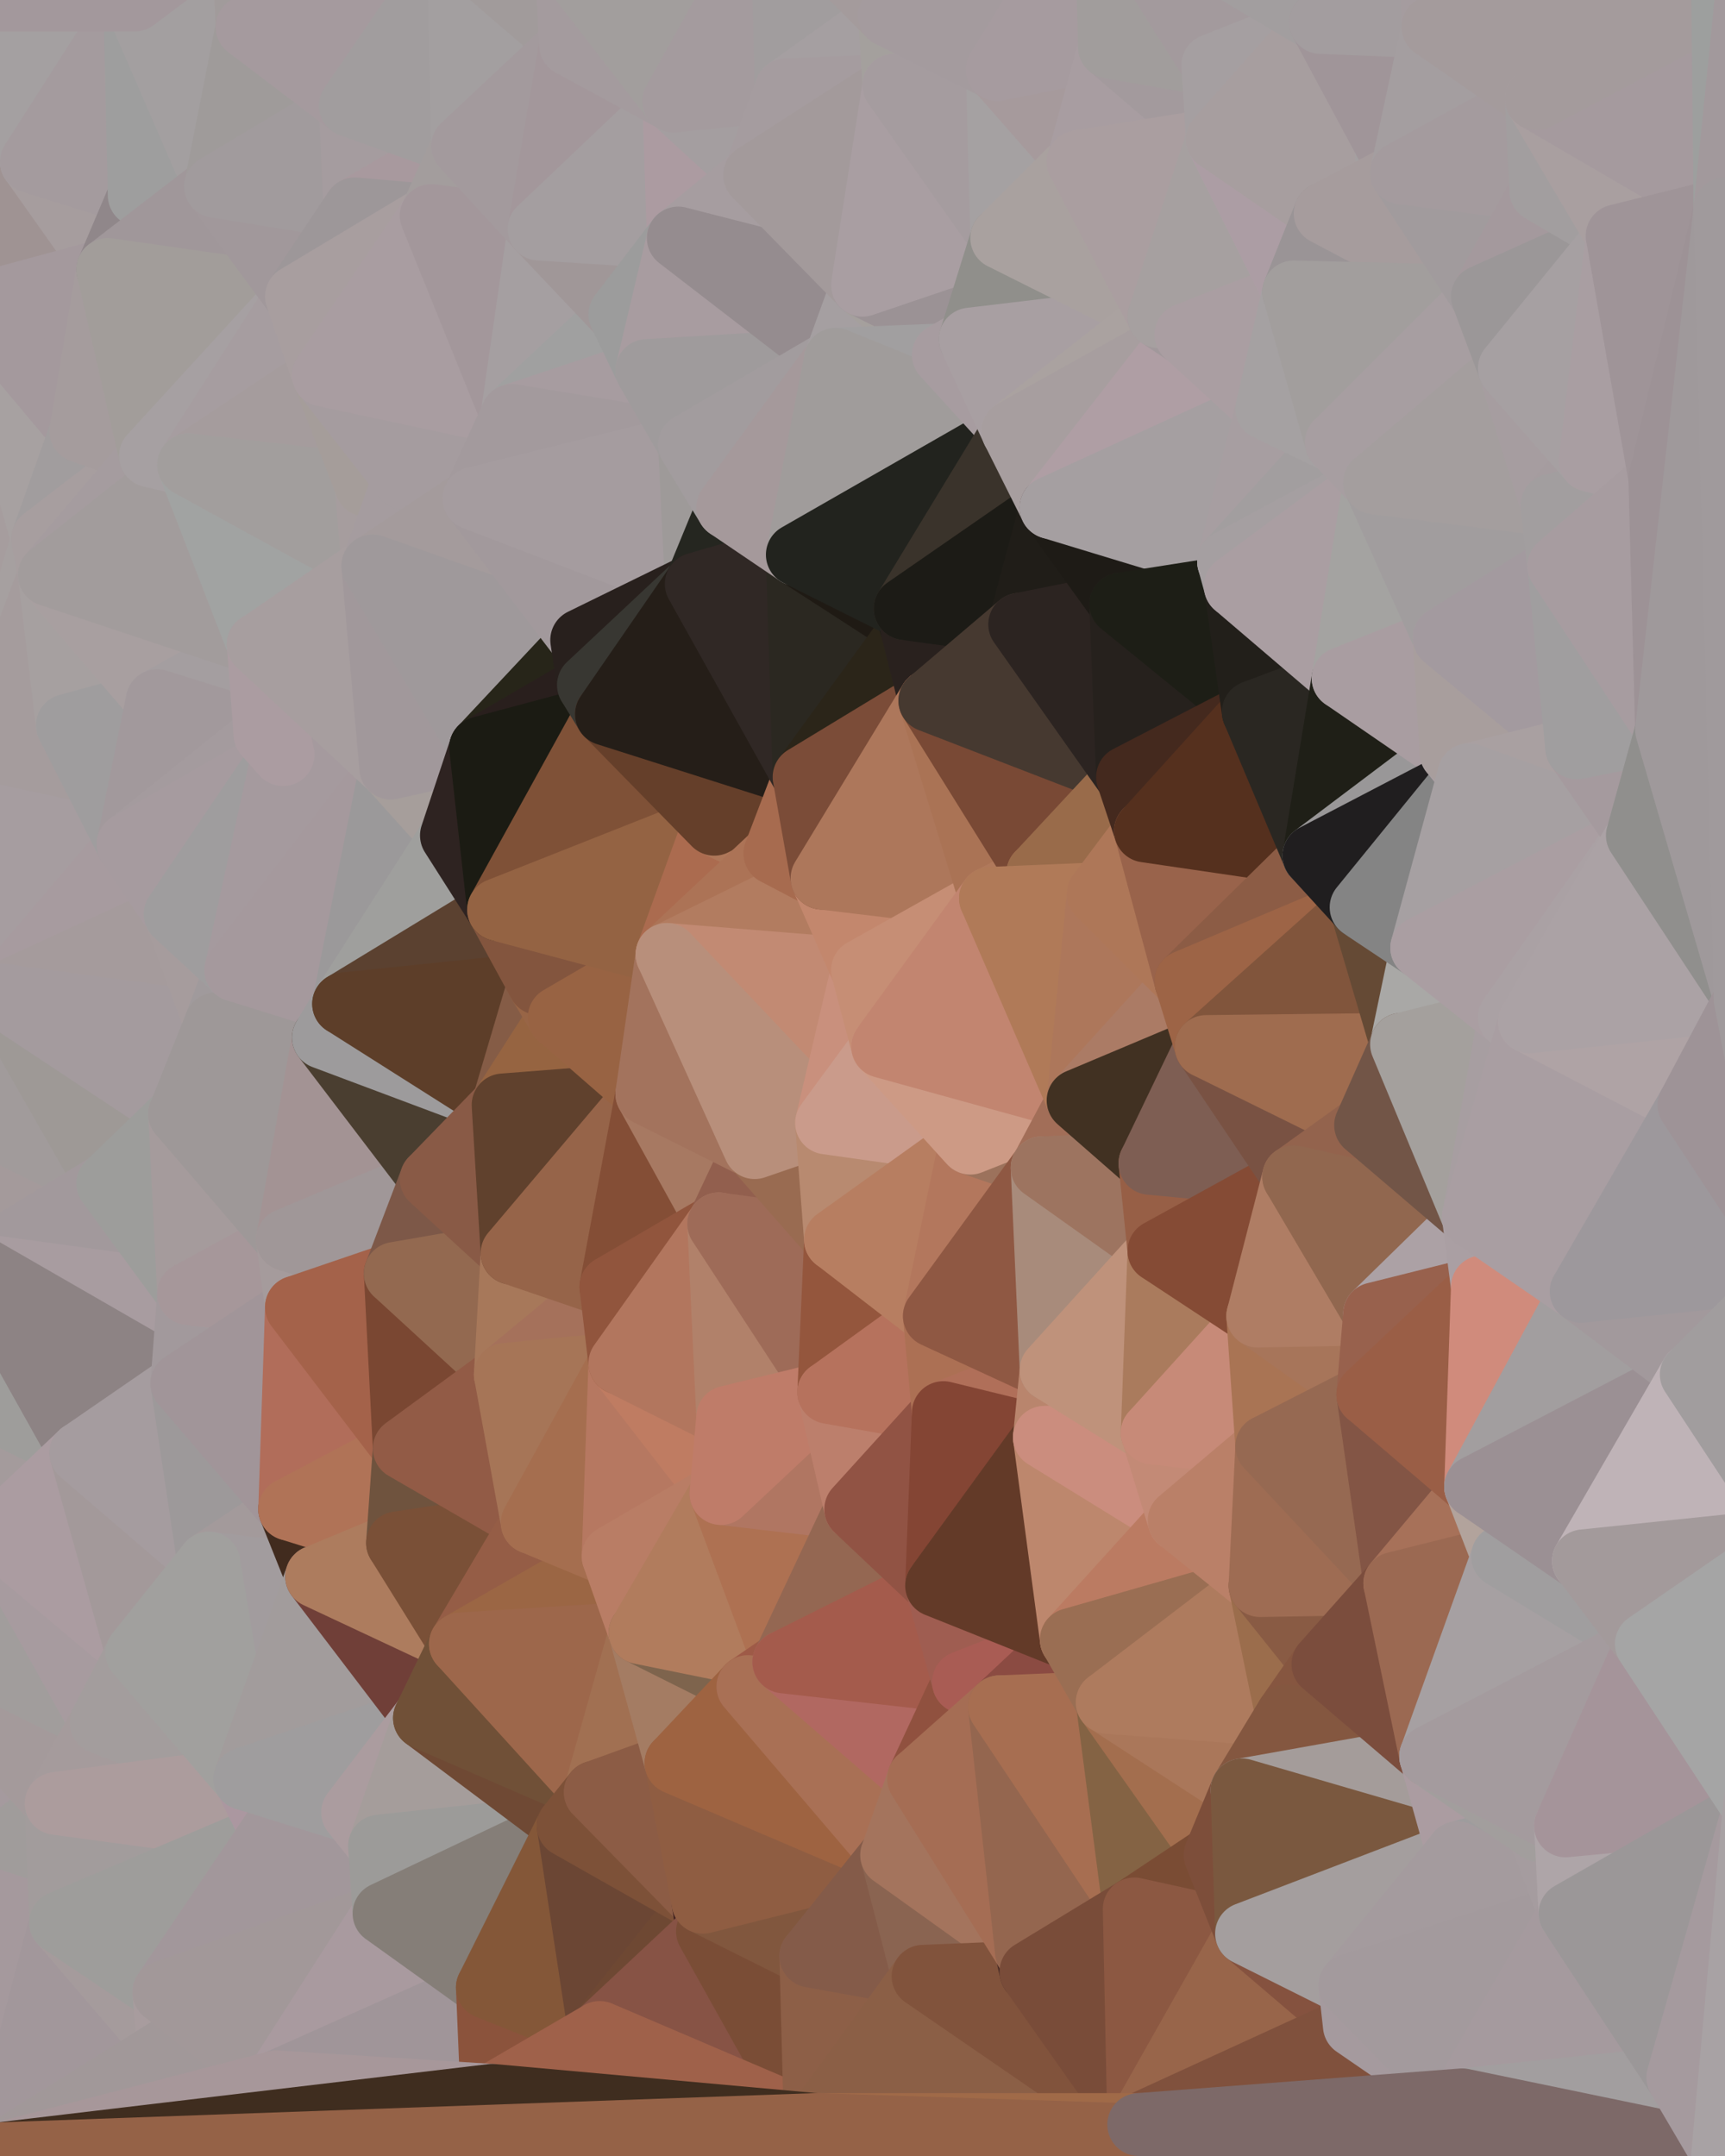 <?xml version="1.0" standalone="yes"?>
<svg width="768" height="960" xmlns="http://www.w3.org/2000/svg" version="1.1" ><polygon points="-59,600 -47,480 -33,16" fill="rgba(161, 152, 155, 1)" stroke="rgba(161, 152, 155, 1)" stroke-width="28" stroke-linejoin="round"/>
		<polygon points="-47,480 -59,600 -11,563" fill="rgba(169, 155, 155, 1)" stroke="rgba(169, 155, 155, 1)" stroke-width="28" stroke-linejoin="round"/>
		<polygon points="-33,16 -47,480 -11,136" fill="rgba(157, 155, 156, 1)" stroke="rgba(157, 155, 156, 1)" stroke-width="28" stroke-linejoin="round"/>
		<polygon points="-47,480 -17,360 -11,136" fill="rgba(169, 152, 158, 1)" stroke="rgba(169, 152, 158, 1)" stroke-width="28" stroke-linejoin="round"/>
		<polygon points="-17,360 -47,480 0,443" fill="rgba(159, 155, 154, 1)" stroke="rgba(159, 155, 154, 1)" stroke-width="28" stroke-linejoin="round"/>
		<polygon points="-59,600 -50,720 -2,683" fill="rgba(168, 156, 160, 1)" stroke="rgba(168, 156, 160, 1)" stroke-width="28" stroke-linejoin="round"/>
		<polygon points="-33,16 -11,136 14,72" fill="rgba(160, 160, 160, 1)" stroke="rgba(160, 160, 160, 1)" stroke-width="28" stroke-linejoin="round"/>
		<polygon points="-11,136 -17,360 19,240" fill="rgba(166, 157, 158, 1)" stroke="rgba(166, 157, 158, 1)" stroke-width="28" stroke-linejoin="round"/>
		<polygon points="19,240 -17,360 22,256" fill="rgba(166, 160, 160, 1)" stroke="rgba(166, 160, 160, 1)" stroke-width="28" stroke-linejoin="round"/>
		<polygon points="-50,720 -22,840 25,803" fill="rgba(165, 154, 158, 1)" stroke="rgba(165, 154, 158, 1)" stroke-width="28" stroke-linejoin="round"/>
		<polygon points="22,256 -17,360 30,323" fill="rgba(165, 156, 157, 1)" stroke="rgba(165, 156, 157, 1)" stroke-width="28" stroke-linejoin="round"/>
		<polygon points="0,0 -33,16 14,72" fill="rgba(165, 154, 158, 1)" stroke="rgba(165, 154, 158, 1)" stroke-width="28" stroke-linejoin="round"/>
		<polygon points="-22,840 -50,720 0,959" fill="rgba(164, 154, 155, 1)" stroke="rgba(164, 154, 155, 1)" stroke-width="28" stroke-linejoin="round"/>
		<polygon points="-11,136 19,240 36,192" fill="rgba(167, 161, 161, 1)" stroke="rgba(167, 161, 161, 1)" stroke-width="28" stroke-linejoin="round"/>
		<polygon points="-59,600 -2,683 36,647" fill="rgba(164, 155, 156, 1)" stroke="rgba(164, 155, 156, 1)" stroke-width="28" stroke-linejoin="round"/>
		<polygon points="25,803 -22,840 27,856" fill="rgba(160, 156, 155, 1)" stroke="rgba(160, 156, 155, 1)" stroke-width="28" stroke-linejoin="round"/>
		<polygon points="-50,720 25,803 45,767" fill="rgba(164, 154, 155, 1)" stroke="rgba(164, 154, 155, 1)" stroke-width="28" stroke-linejoin="round"/>
		<polygon points="-11,563 -59,600 36,647" fill="rgba(158, 157, 155, 1)" stroke="rgba(158, 157, 155, 1)" stroke-width="28" stroke-linejoin="round"/>
		<polygon points="-22,840 0,959 27,856" fill="rgba(165, 153, 157, 1)" stroke="rgba(165, 153, 157, 1)" stroke-width="28" stroke-linejoin="round"/>
		<polygon points="-47,480 -11,563 48,527" fill="rgba(164, 154, 155, 1)" stroke="rgba(164, 154, 155, 1)" stroke-width="28" stroke-linejoin="round"/>
		<polygon points="14,72 -11,136 48,120" fill="rgba(159, 147, 147, 1)" stroke="rgba(159, 147, 147, 1)" stroke-width="28" stroke-linejoin="round"/>
		<polygon points="-2,683 -50,720 45,767" fill="rgba(161, 157, 156, 1)" stroke="rgba(161, 157, 156, 1)" stroke-width="28" stroke-linejoin="round"/>
		<polygon points="0,443 -47,480 48,527" fill="rgba(161, 155, 155, 1)" stroke="rgba(161, 155, 155, 1)" stroke-width="28" stroke-linejoin="round"/>
		<polygon points="30,323 -17,360 57,376" fill="rgba(165, 156, 157, 1)" stroke="rgba(165, 156, 157, 1)" stroke-width="28" stroke-linejoin="round"/>
		<polygon points="-2,683 45,767 61,736" fill="rgba(167, 155, 159, 1)" stroke="rgba(167, 155, 159, 1)" stroke-width="28" stroke-linejoin="round"/>
		<polygon points="-17,360 0,443 57,376" fill="rgba(166, 157, 160, 1)" stroke="rgba(166, 157, 160, 1)" stroke-width="28" stroke-linejoin="round"/>
		<polygon points="14,72 48,120 62,87" fill="rgba(166, 157, 158, 1)" stroke="rgba(166, 157, 158, 1)" stroke-width="28" stroke-linejoin="round"/>
		<polygon points="-11,136 36,192 48,120" fill="rgba(164, 153, 157, 1)" stroke="rgba(164, 153, 157, 1)" stroke-width="28" stroke-linejoin="round"/>
		<polygon points="36,192 19,240 67,203" fill="rgba(161, 157, 158, 1)" stroke="rgba(161, 157, 158, 1)" stroke-width="28" stroke-linejoin="round"/>
		<polygon points="0,0 14,72 60,0" fill="rgba(164, 160, 161, 1)" stroke="rgba(164, 160, 161, 1)" stroke-width="28" stroke-linejoin="round"/>
		<polygon points="27,856 0,959 75,912" fill="rgba(162, 151, 155, 1)" stroke="rgba(162, 151, 155, 1)" stroke-width="28" stroke-linejoin="round"/>
		<polygon points="73,887 27,856 75,912" fill="rgba(165, 155, 156, 1)" stroke="rgba(165, 155, 156, 1)" stroke-width="28" stroke-linejoin="round"/>
		<polygon points="57,376 0,443 78,407" fill="rgba(167, 155, 159, 1)" stroke="rgba(167, 155, 159, 1)" stroke-width="28" stroke-linejoin="round"/>
		<polygon points="22,256 30,323 70,312" fill="rgba(166, 160, 160, 1)" stroke="rgba(166, 160, 160, 1)" stroke-width="28" stroke-linejoin="round"/>
		<polygon points="0,443 48,527 80,496" fill="rgba(158, 153, 150, 1)" stroke="rgba(158, 153, 150, 1)" stroke-width="28" stroke-linejoin="round"/>
		<polygon points="48,527 -11,563 84,576" fill="rgba(162, 153, 156, 1)" stroke="rgba(162, 153, 156, 1)" stroke-width="28" stroke-linejoin="round"/>
		<polygon points="-11,563 81,616 84,576" fill="rgba(168, 156, 160, 1)" stroke="rgba(168, 156, 160, 1)" stroke-width="28" stroke-linejoin="round"/>
		<polygon points="-11,563 36,647 81,616" fill="rgba(141, 131, 132, 1)" stroke="rgba(141, 131, 132, 1)" stroke-width="28" stroke-linejoin="round"/>
		<polygon points="30,323 57,376 70,312" fill="rgba(159, 157, 158, 1)" stroke="rgba(159, 157, 158, 1)" stroke-width="28" stroke-linejoin="round"/>
		<polygon points="36,647 -2,683 61,736" fill="rgba(171, 156, 161, 1)" stroke="rgba(171, 156, 161, 1)" stroke-width="28" stroke-linejoin="round"/>
		<polygon points="36,647 61,736 93,696" fill="rgba(163, 153, 154, 1)" stroke="rgba(163, 153, 154, 1)" stroke-width="28" stroke-linejoin="round"/>
		<polygon points="60,0 14,72 62,87" fill="rgba(164, 155, 158, 1)" stroke="rgba(164, 155, 158, 1)" stroke-width="28" stroke-linejoin="round"/>
		<polygon points="78,407 0,443 96,456" fill="rgba(165, 155, 156, 1)" stroke="rgba(165, 155, 156, 1)" stroke-width="28" stroke-linejoin="round"/>
		<polygon points="0,443 80,496 96,456" fill="rgba(164, 155, 158, 1)" stroke="rgba(164, 155, 158, 1)" stroke-width="28" stroke-linejoin="round"/>
		<polygon points="19,240 22,256 67,203" fill="rgba(167, 158, 159, 1)" stroke="rgba(167, 158, 159, 1)" stroke-width="28" stroke-linejoin="round"/>
		<polygon points="78,407 96,456 105,432" fill="rgba(166, 156, 157, 1)" stroke="rgba(166, 156, 157, 1)" stroke-width="28" stroke-linejoin="round"/>
		<polygon points="48,120 36,192 67,203" fill="rgba(165, 156, 157, 1)" stroke="rgba(165, 156, 157, 1)" stroke-width="28" stroke-linejoin="round"/>
		<polygon points="67,203 22,256 84,207" fill="rgba(165, 156, 159, 1)" stroke="rgba(165, 156, 159, 1)" stroke-width="28" stroke-linejoin="round"/>
		<polygon points="45,767 25,803 109,792" fill="rgba(165, 155, 156, 1)" stroke="rgba(165, 155, 156, 1)" stroke-width="28" stroke-linejoin="round"/>
		<polygon points="62,87 48,120 96,83" fill="rgba(144, 135, 138, 1)" stroke="rgba(144, 135, 138, 1)" stroke-width="28" stroke-linejoin="round"/>
		<polygon points="108,-36 60,0 110,12" fill="rgba(165, 156, 159, 1)" stroke="rgba(165, 156, 159, 1)" stroke-width="28" stroke-linejoin="round"/>
		<polygon points="61,736 45,767 109,792" fill="rgba(163, 157, 157, 1)" stroke="rgba(163, 157, 157, 1)" stroke-width="28" stroke-linejoin="round"/>
		<polygon points="60,0 62,87 96,83" fill="rgba(158, 158, 158, 1)" stroke="rgba(158, 158, 158, 1)" stroke-width="28" stroke-linejoin="round"/>
		<polygon points="81,616 36,647 93,696" fill="rgba(165, 156, 159, 1)" stroke="rgba(165, 156, 159, 1)" stroke-width="28" stroke-linejoin="round"/>
		<polygon points="25,803 27,856 121,816" fill="rgba(162, 156, 156, 1)" stroke="rgba(162, 156, 156, 1)" stroke-width="28" stroke-linejoin="round"/>
		<polygon points="109,792 25,803 121,816" fill="rgba(172, 156, 157, 1)" stroke="rgba(172, 156, 157, 1)" stroke-width="28" stroke-linejoin="round"/>
		<polygon points="22,256 70,312 115,287" fill="rgba(168, 159, 160, 1)" stroke="rgba(168, 159, 160, 1)" stroke-width="28" stroke-linejoin="round"/>
		<polygon points="60,0 96,83 110,12" fill="rgba(163, 159, 160, 1)" stroke="rgba(163, 159, 160, 1)" stroke-width="28" stroke-linejoin="round"/>
		<polygon points="27,856 73,887 121,816" fill="rgba(158, 157, 155, 1)" stroke="rgba(158, 157, 155, 1)" stroke-width="28" stroke-linejoin="round"/>
		<polygon points="115,287 70,312 118,327" fill="rgba(164, 158, 160, 1)" stroke="rgba(164, 158, 160, 1)" stroke-width="28" stroke-linejoin="round"/>
		<polygon points="70,312 57,376 118,327" fill="rgba(162, 153, 156, 1)" stroke="rgba(162, 153, 156, 1)" stroke-width="28" stroke-linejoin="round"/>
		<polygon points="84,207 22,256 115,287" fill="rgba(162, 156, 156, 1)" stroke="rgba(162, 156, 156, 1)" stroke-width="28" stroke-linejoin="round"/>
		<polygon points="0,0 60,0 108,-36" fill="rgba(163, 152, 156, 1)" stroke="rgba(163, 152, 156, 1)" stroke-width="28" stroke-linejoin="round"/>
		<polygon points="80,496 48,527 84,576" fill="rgba(157, 157, 155, 1)" stroke="rgba(157, 157, 155, 1)" stroke-width="28" stroke-linejoin="round"/>
		<polygon points="80,496 84,576 128,552" fill="rgba(165, 155, 156, 1)" stroke="rgba(165, 155, 156, 1)" stroke-width="28" stroke-linejoin="round"/>
		<polygon points="84,576 81,616 132,582" fill="rgba(162, 153, 156, 1)" stroke="rgba(162, 153, 156, 1)" stroke-width="28" stroke-linejoin="round"/>
		<polygon points="128,552 84,576 132,582" fill="rgba(166, 151, 154, 1)" stroke="rgba(166, 151, 154, 1)" stroke-width="28" stroke-linejoin="round"/>
		<polygon points="96,83 48,120 132,132" fill="rgba(160, 151, 154, 1)" stroke="rgba(160, 151, 154, 1)" stroke-width="28" stroke-linejoin="round"/>
		<polygon points="48,120 67,203 132,132" fill="rgba(162, 157, 154, 1)" stroke="rgba(162, 157, 154, 1)" stroke-width="28" stroke-linejoin="round"/>
		<polygon points="67,203 84,207 132,132" fill="rgba(166, 160, 162, 1)" stroke="rgba(166, 160, 162, 1)" stroke-width="28" stroke-linejoin="round"/>
		<polygon points="81,616 93,696 129,672" fill="rgba(157, 153, 154, 1)" stroke="rgba(157, 153, 154, 1)" stroke-width="28" stroke-linejoin="round"/>
		<polygon points="118,327 57,376 126,336" fill="rgba(164, 155, 158, 1)" stroke="rgba(164, 155, 158, 1)" stroke-width="28" stroke-linejoin="round"/>
		<polygon points="73,887 75,912 123,927" fill="rgba(168, 156, 158, 1)" stroke="rgba(168, 156, 158, 1)" stroke-width="28" stroke-linejoin="round"/>
		<polygon points="129,672 93,696 141,702" fill="rgba(163, 154, 155, 1)" stroke="rgba(163, 154, 155, 1)" stroke-width="28" stroke-linejoin="round"/>
		<polygon points="57,376 78,407 126,336" fill="rgba(166, 155, 159, 1)" stroke="rgba(166, 155, 159, 1)" stroke-width="28" stroke-linejoin="round"/>
		<polygon points="105,432 96,456 144,462" fill="rgba(160, 154, 156, 1)" stroke="rgba(160, 154, 156, 1)" stroke-width="28" stroke-linejoin="round"/>
		<polygon points="132,132 84,207 144,167" fill="rgba(166, 157, 160, 1)" stroke="rgba(166, 157, 160, 1)" stroke-width="28" stroke-linejoin="round"/>
		<polygon points="105,432 144,462 153,447" fill="rgba(162, 156, 158, 1)" stroke="rgba(162, 156, 158, 1)" stroke-width="28" stroke-linejoin="round"/>
		<polygon points="96,456 80,496 144,462" fill="rgba(158, 152, 152, 1)" stroke="rgba(158, 152, 152, 1)" stroke-width="28" stroke-linejoin="round"/>
		<polygon points="110,12 96,83 156,47" fill="rgba(159, 155, 154, 1)" stroke="rgba(159, 155, 154, 1)" stroke-width="28" stroke-linejoin="round"/>
		<polygon points="96,83 132,132 158,93" fill="rgba(161, 152, 155, 1)" stroke="rgba(161, 152, 155, 1)" stroke-width="28" stroke-linejoin="round"/>
		<polygon points="109,792 121,816 157,807" fill="rgba(171, 151, 160, 1)" stroke="rgba(171, 151, 160, 1)" stroke-width="28" stroke-linejoin="round"/>
		<polygon points="93,696 109,792 141,702" fill="rgba(162, 156, 158, 1)" stroke="rgba(162, 156, 158, 1)" stroke-width="28" stroke-linejoin="round"/>
		<polygon points="75,912 0,959 123,927" fill="rgba(161, 152, 153, 1)" stroke="rgba(161, 152, 153, 1)" stroke-width="28" stroke-linejoin="round"/>
		<polygon points="93,696 61,736 109,792" fill="rgba(161, 160, 158, 1)" stroke="rgba(161, 160, 158, 1)" stroke-width="28" stroke-linejoin="round"/>
		<polygon points="144,167 84,207 163,216" fill="rgba(165, 156, 157, 1)" stroke="rgba(165, 156, 157, 1)" stroke-width="28" stroke-linejoin="round"/>
		<polygon points="156,47 96,83 158,93" fill="rgba(161, 155, 157, 1)" stroke="rgba(161, 155, 157, 1)" stroke-width="28" stroke-linejoin="round"/>
		<polygon points="84,207 115,287 166,252" fill="rgba(161, 163, 162, 1)" stroke="rgba(161, 163, 162, 1)" stroke-width="28" stroke-linejoin="round"/>
		<polygon points="163,216 84,207 166,252" fill="rgba(162, 158, 157, 1)" stroke="rgba(162, 158, 157, 1)" stroke-width="28" stroke-linejoin="round"/>
		<polygon points="157,807 121,816 169,822" fill="rgba(158, 154, 153, 1)" stroke="rgba(158, 154, 153, 1)" stroke-width="28" stroke-linejoin="round"/>
		<polygon points="81,616 129,672 132,582" fill="rgba(161, 149, 153, 1)" stroke="rgba(161, 149, 153, 1)" stroke-width="28" stroke-linejoin="round"/>
		<polygon points="169,822 121,816 171,852" fill="rgba(167, 152, 155, 1)" stroke="rgba(167, 152, 155, 1)" stroke-width="28" stroke-linejoin="round"/>
		<polygon points="121,816 73,887 171,852" fill="rgba(162, 151, 155, 1)" stroke="rgba(162, 151, 155, 1)" stroke-width="28" stroke-linejoin="round"/>
		<polygon points="80,496 128,552 144,462" fill="rgba(158, 152, 152, 1)" stroke="rgba(158, 152, 152, 1)" stroke-width="28" stroke-linejoin="round"/>
		<polygon points="78,407 105,432 126,336" fill="rgba(159, 157, 158, 1)" stroke="rgba(159, 157, 158, 1)" stroke-width="28" stroke-linejoin="round"/>
		<polygon points="128,552 132,582 176,567" fill="rgba(165, 155, 156, 1)" stroke="rgba(165, 155, 156, 1)" stroke-width="28" stroke-linejoin="round"/>
		<polygon points="73,887 123,927 171,852" fill="rgba(162, 152, 153, 1)" stroke="rgba(162, 152, 153, 1)" stroke-width="28" stroke-linejoin="round"/>
		<polygon points="129,672 141,702 177,687" fill="rgba(65, 43, 30, 1)" stroke="rgba(65, 43, 30, 1)" stroke-width="28" stroke-linejoin="round"/>
		<polygon points="132,582 129,672 180,645" fill="rgba(177, 109, 90, 1)" stroke="rgba(177, 109, 90, 1)" stroke-width="28" stroke-linejoin="round"/>
		<polygon points="129,672 177,687 180,645" fill="rgba(176, 115, 87, 1)" stroke="rgba(176, 115, 87, 1)" stroke-width="28" stroke-linejoin="round"/>
		<polygon points="141,702 109,792 189,765" fill="rgba(162, 156, 156, 1)" stroke="rgba(162, 156, 156, 1)" stroke-width="28" stroke-linejoin="round"/>
		<polygon points="109,792 157,807 189,765" fill="rgba(159, 157, 158, 1)" stroke="rgba(159, 157, 158, 1)" stroke-width="28" stroke-linejoin="round"/>
		<polygon points="144,462 128,552 192,525" fill="rgba(163, 147, 148, 1)" stroke="rgba(163, 147, 148, 1)" stroke-width="28" stroke-linejoin="round"/>
		<polygon points="128,552 176,567 192,525" fill="rgba(160, 151, 152, 1)" stroke="rgba(160, 151, 152, 1)" stroke-width="28" stroke-linejoin="round"/>
		<polygon points="163,216 166,252 180,213" fill="rgba(166, 157, 158, 1)" stroke="rgba(166, 157, 158, 1)" stroke-width="28" stroke-linejoin="round"/>
		<polygon points="144,167 163,216 180,213" fill="rgba(165, 157, 154, 1)" stroke="rgba(165, 157, 154, 1)" stroke-width="28" stroke-linejoin="round"/>
		<polygon points="115,287 126,336 174,342" fill="rgba(163, 151, 155, 1)" stroke="rgba(163, 151, 155, 1)" stroke-width="28" stroke-linejoin="round"/>
		<polygon points="126,336 105,432 174,342" fill="rgba(165, 154, 158, 1)" stroke="rgba(165, 154, 158, 1)" stroke-width="28" stroke-linejoin="round"/>
		<polygon points="115,287 118,327 126,336" fill="rgba(171, 156, 161, 1)" stroke="rgba(171, 156, 161, 1)" stroke-width="28" stroke-linejoin="round"/>
		<polygon points="105,432 153,447 174,342" fill="rgba(165, 153, 157, 1)" stroke="rgba(165, 153, 157, 1)" stroke-width="28" stroke-linejoin="round"/>
		<polygon points="108,-36 110,12 204,-23" fill="rgba(161, 155, 155, 1)" stroke="rgba(161, 155, 155, 1)" stroke-width="28" stroke-linejoin="round"/>
		<polygon points="174,342 153,447 201,372" fill="rgba(155, 153, 154, 1)" stroke="rgba(155, 153, 154, 1)" stroke-width="28" stroke-linejoin="round"/>
		<polygon points="141,702 189,765 205,732" fill="rgba(112, 63, 56, 1)" stroke="rgba(112, 63, 56, 1)" stroke-width="28" stroke-linejoin="round"/>
		<polygon points="156,47 158,93 206,65" fill="rgba(165, 156, 159, 1)" stroke="rgba(165, 156, 159, 1)" stroke-width="28" stroke-linejoin="round"/>
		<polygon points="158,93 192,96 206,65" fill="rgba(168, 153, 158, 1)" stroke="rgba(168, 153, 158, 1)" stroke-width="28" stroke-linejoin="round"/>
		<polygon points="177,687 141,702 205,732" fill="rgba(173, 124, 94, 1)" stroke="rgba(173, 124, 94, 1)" stroke-width="28" stroke-linejoin="round"/>
		<polygon points="110,12 156,47 204,-23" fill="rgba(165, 154, 158, 1)" stroke="rgba(165, 154, 158, 1)" stroke-width="28" stroke-linejoin="round"/>
		<polygon points="176,567 132,582 180,645" fill="rgba(164, 98, 74, 1)" stroke="rgba(164, 98, 74, 1)" stroke-width="28" stroke-linejoin="round"/>
		<polygon points="166,252 115,287 174,342" fill="rgba(167, 158, 159, 1)" stroke="rgba(167, 158, 159, 1)" stroke-width="28" stroke-linejoin="round"/>
		<polygon points="158,93 132,132 192,96" fill="rgba(157, 151, 153, 1)" stroke="rgba(157, 151, 153, 1)" stroke-width="28" stroke-linejoin="round"/>
		<polygon points="180,213 166,252 211,222" fill="rgba(165, 156, 159, 1)" stroke="rgba(165, 156, 159, 1)" stroke-width="28" stroke-linejoin="round"/>
		<polygon points="157,807 169,822 189,765" fill="rgba(171, 156, 159, 1)" stroke="rgba(171, 156, 159, 1)" stroke-width="28" stroke-linejoin="round"/>
		<polygon points="171,852 123,927 217,885" fill="rgba(169, 154, 159, 1)" stroke="rgba(169, 154, 159, 1)" stroke-width="28" stroke-linejoin="round"/>
		<polygon points="174,342 201,372 214,333" fill="rgba(166, 158, 155, 1)" stroke="rgba(166, 158, 155, 1)" stroke-width="28" stroke-linejoin="round"/>
		<polygon points="132,132 144,167 192,96" fill="rgba(168, 158, 159, 1)" stroke="rgba(168, 158, 159, 1)" stroke-width="28" stroke-linejoin="round"/>
		<polygon points="201,372 153,447 222,405" fill="rgba(159, 159, 157, 1)" stroke="rgba(159, 159, 157, 1)" stroke-width="28" stroke-linejoin="round"/>
		<polygon points="217,885 123,927 219,933" fill="rgba(160, 149, 153, 1)" stroke="rgba(160, 149, 153, 1)" stroke-width="28" stroke-linejoin="round"/>
		<polygon points="144,462 192,525 224,492" fill="rgba(74, 62, 48, 1)" stroke="rgba(74, 62, 48, 1)" stroke-width="28" stroke-linejoin="round"/>
		<polygon points="176,567 180,645 225,612" fill="rgba(122, 71, 50, 1)" stroke="rgba(122, 71, 50, 1)" stroke-width="28" stroke-linejoin="round"/>
		<polygon points="153,447 144,462 224,492" fill="rgba(157, 155, 156, 1)" stroke="rgba(157, 155, 156, 1)" stroke-width="28" stroke-linejoin="round"/>
		<polygon points="192,525 176,567 228,558" fill="rgba(125, 88, 72, 1)" stroke="rgba(125, 88, 72, 1)" stroke-width="28" stroke-linejoin="round"/>
		<polygon points="180,213 211,222 228,185" fill="rgba(160, 156, 157, 1)" stroke="rgba(160, 156, 157, 1)" stroke-width="28" stroke-linejoin="round"/>
		<polygon points="144,167 180,213 228,185" fill="rgba(165, 156, 159, 1)" stroke="rgba(165, 156, 159, 1)" stroke-width="28" stroke-linejoin="round"/>
		<polygon points="166,252 174,342 214,333" fill="rgba(161, 152, 155, 1)" stroke="rgba(161, 152, 155, 1)" stroke-width="28" stroke-linejoin="round"/>
		<polygon points="180,645 177,687 237,678" fill="rgba(111, 83, 62, 1)" stroke="rgba(111, 83, 62, 1)" stroke-width="28" stroke-linejoin="round"/>
		<polygon points="176,567 225,612 228,558" fill="rgba(147, 105, 80, 1)" stroke="rgba(147, 105, 80, 1)" stroke-width="28" stroke-linejoin="round"/>
		<polygon points="204,-23 156,47 206,65" fill="rgba(161, 157, 158, 1)" stroke="rgba(161, 157, 158, 1)" stroke-width="28" stroke-linejoin="round"/>
		<polygon points="206,65 192,96 240,102" fill="rgba(163, 157, 157, 1)" stroke="rgba(163, 157, 157, 1)" stroke-width="28" stroke-linejoin="round"/>
		<polygon points="222,405 153,447 240,438" fill="rgba(91, 65, 48, 1)" stroke="rgba(91, 65, 48, 1)" stroke-width="28" stroke-linejoin="round"/>
		<polygon points="153,447 224,492 240,438" fill="rgba(93, 62, 41, 1)" stroke="rgba(93, 62, 41, 1)" stroke-width="28" stroke-linejoin="round"/>
		<polygon points="177,687 205,732 237,678" fill="rgba(122, 80, 55, 1)" stroke="rgba(122, 80, 55, 1)" stroke-width="28" stroke-linejoin="round"/>
		<polygon points="192,96 144,167 228,185" fill="rgba(169, 157, 161, 1)" stroke="rgba(169, 157, 161, 1)" stroke-width="28" stroke-linejoin="round"/>
		<polygon points="240,438 224,492 249,453" fill="rgba(133, 92, 70, 1)" stroke="rgba(133, 92, 70, 1)" stroke-width="28" stroke-linejoin="round"/>
		<polygon points="189,765 169,822 253,813" fill="rgba(165, 157, 155, 1)" stroke="rgba(165, 157, 155, 1)" stroke-width="28" stroke-linejoin="round"/>
		<polygon points="225,612 180,645 237,678" fill="rgba(146, 91, 70, 1)" stroke="rgba(146, 91, 70, 1)" stroke-width="28" stroke-linejoin="round"/>
		<polygon points="204,-23 206,65 254,20" fill="rgba(163, 159, 160, 1)" stroke="rgba(163, 159, 160, 1)" stroke-width="28" stroke-linejoin="round"/>
		<polygon points="252,-17 204,-23 254,20" fill="rgba(161, 155, 155, 1)" stroke="rgba(161, 155, 155, 1)" stroke-width="28" stroke-linejoin="round"/>
		<polygon points="169,822 171,852 253,813" fill="rgba(156, 155, 153, 1)" stroke="rgba(156, 155, 153, 1)" stroke-width="28" stroke-linejoin="round"/>
		<polygon points="192,96 228,185 240,102" fill="rgba(163, 151, 155, 1)" stroke="rgba(163, 151, 155, 1)" stroke-width="28" stroke-linejoin="round"/>
		<polygon points="224,492 192,525 228,558" fill="rgba(137, 90, 70, 1)" stroke="rgba(137, 90, 70, 1)" stroke-width="28" stroke-linejoin="round"/>
		<polygon points="211,222 166,252 259,285" fill="rgba(164, 155, 156, 1)" stroke="rgba(164, 155, 156, 1)" stroke-width="28" stroke-linejoin="round"/>
		<polygon points="166,252 214,333 259,285" fill="rgba(159, 153, 155, 1)" stroke="rgba(159, 153, 155, 1)" stroke-width="28" stroke-linejoin="round"/>
		<polygon points="171,852 217,885 253,813" fill="rgba(133, 126, 120, 1)" stroke="rgba(133, 126, 120, 1)" stroke-width="28" stroke-linejoin="round"/>
		<polygon points="259,285 214,333 262,305" fill="rgba(39, 37, 25, 1)" stroke="rgba(39, 37, 25, 1)" stroke-width="28" stroke-linejoin="round"/>
		<polygon points="217,885 219,933 267,905" fill="rgba(139, 83, 60, 1)" stroke="rgba(139, 83, 60, 1)" stroke-width="28" stroke-linejoin="round"/>
		<polygon points="189,765 253,813 265,798" fill="rgba(111, 73, 52, 1)" stroke="rgba(111, 73, 52, 1)" stroke-width="28" stroke-linejoin="round"/>
		<polygon points="262,305 214,333 270,318" fill="rgba(41, 31, 29, 1)" stroke="rgba(41, 31, 29, 1)" stroke-width="28" stroke-linejoin="round"/>
		<polygon points="228,558 225,612 272,573" fill="rgba(167, 120, 90, 1)" stroke="rgba(167, 120, 90, 1)" stroke-width="28" stroke-linejoin="round"/>
		<polygon points="272,573 225,612 276,607" fill="rgba(165, 113, 91, 1)" stroke="rgba(165, 113, 91, 1)" stroke-width="28" stroke-linejoin="round"/>
		<polygon points="240,102 228,185 276,140" fill="rgba(165, 159, 161, 1)" stroke="rgba(165, 159, 161, 1)" stroke-width="28" stroke-linejoin="round"/>
		<polygon points="237,678 205,732 273,693" fill="rgba(149, 93, 70, 1)" stroke="rgba(149, 93, 70, 1)" stroke-width="28" stroke-linejoin="round"/>
		<polygon points="205,732 189,765 265,798" fill="rgba(112, 80, 55, 1)" stroke="rgba(112, 80, 55, 1)" stroke-width="28" stroke-linejoin="round"/>
		<polygon points="273,693 205,732 285,727" fill="rgba(155, 102, 68, 1)" stroke="rgba(155, 102, 68, 1)" stroke-width="28" stroke-linejoin="round"/>
		<polygon points="276,140 228,185 288,165" fill="rgba(160, 160, 160, 1)" stroke="rgba(160, 160, 160, 1)" stroke-width="28" stroke-linejoin="round"/>
		<polygon points="249,453 224,492 288,487" fill="rgba(150, 100, 65, 1)" stroke="rgba(150, 100, 65, 1)" stroke-width="28" stroke-linejoin="round"/>
		<polygon points="205,732 265,798 285,727" fill="rgba(157, 103, 75, 1)" stroke="rgba(157, 103, 75, 1)" stroke-width="28" stroke-linejoin="round"/>
		<polygon points="225,612 237,678 276,607" fill="rgba(166, 117, 87, 1)" stroke="rgba(166, 117, 87, 1)" stroke-width="28" stroke-linejoin="round"/>
		<polygon points="206,65 240,102 254,20" fill="rgba(163, 154, 157, 1)" stroke="rgba(163, 154, 157, 1)" stroke-width="28" stroke-linejoin="round"/>
		<polygon points="214,333 201,372 222,405" fill="rgba(46, 35, 33, 1)" stroke="rgba(46, 35, 33, 1)" stroke-width="28" stroke-linejoin="round"/>
		<polygon points="240,438 249,453 297,425" fill="rgba(152, 101, 70, 1)" stroke="rgba(152, 101, 70, 1)" stroke-width="28" stroke-linejoin="round"/>
		<polygon points="240,102 276,140 302,106" fill="rgba(160, 151, 152, 1)" stroke="rgba(160, 151, 152, 1)" stroke-width="28" stroke-linejoin="round"/>
		<polygon points="254,20 240,102 300,45" fill="rgba(163, 151, 155, 1)" stroke="rgba(163, 151, 155, 1)" stroke-width="28" stroke-linejoin="round"/>
		<polygon points="222,405 240,438 297,425" fill="rgba(131, 85, 62, 1)" stroke="rgba(131, 85, 62, 1)" stroke-width="28" stroke-linejoin="round"/>
		<polygon points="224,492 228,558 288,487" fill="rgba(96, 65, 45, 1)" stroke="rgba(96, 65, 45, 1)" stroke-width="28" stroke-linejoin="round"/>
		<polygon points="214,333 222,405 270,318" fill="rgba(27, 27, 19, 1)" stroke="rgba(27, 27, 19, 1)" stroke-width="28" stroke-linejoin="round"/>
		<polygon points="253,813 217,885 267,905" fill="rgba(132, 87, 56, 1)" stroke="rgba(132, 87, 56, 1)" stroke-width="28" stroke-linejoin="round"/>
		<polygon points="288,165 228,185 307,198" fill="rgba(167, 156, 160, 1)" stroke="rgba(167, 156, 160, 1)" stroke-width="28" stroke-linejoin="round"/>
		<polygon points="285,727 265,798 301,785" fill="rgba(161, 112, 82, 1)" stroke="rgba(161, 112, 82, 1)" stroke-width="28" stroke-linejoin="round"/>
		<polygon points="228,558 272,573 288,487" fill="rgba(150, 100, 73, 1)" stroke="rgba(150, 100, 73, 1)" stroke-width="28" stroke-linejoin="round"/>
		<polygon points="253,813 267,905 313,847" fill="rgba(107, 70, 52, 1)" stroke="rgba(107, 70, 52, 1)" stroke-width="28" stroke-linejoin="round"/>
		<polygon points="228,185 211,222 307,198" fill="rgba(163, 154, 157, 1)" stroke="rgba(163, 154, 157, 1)" stroke-width="28" stroke-linejoin="round"/>
		<polygon points="300,45 240,102 302,106" fill="rgba(164, 158, 160, 1)" stroke="rgba(164, 158, 160, 1)" stroke-width="28" stroke-linejoin="round"/>
		<polygon points="237,678 273,693 276,607" fill="rgba(165, 110, 79, 1)" stroke="rgba(165, 110, 79, 1)" stroke-width="28" stroke-linejoin="round"/>
		<polygon points="313,847 267,905 315,860" fill="rgba(110, 72, 51, 1)" stroke="rgba(110, 72, 51, 1)" stroke-width="28" stroke-linejoin="round"/>
		<polygon points="249,453 288,487 297,425" fill="rgba(152, 99, 67, 1)" stroke="rgba(152, 99, 67, 1)" stroke-width="28" stroke-linejoin="round"/>
		<polygon points="270,318 222,405 318,367" fill="rgba(127, 81, 55, 1)" stroke="rgba(127, 81, 55, 1)" stroke-width="28" stroke-linejoin="round"/>
		<polygon points="265,798 253,813 313,847" fill="rgba(125, 81, 56, 1)" stroke="rgba(125, 81, 56, 1)" stroke-width="28" stroke-linejoin="round"/>
		<polygon points="211,222 259,285 310,260" fill="rgba(162, 153, 156, 1)" stroke="rgba(162, 153, 156, 1)" stroke-width="28" stroke-linejoin="round"/>
		<polygon points="307,198 211,222 310,260" fill="rgba(165, 156, 159, 1)" stroke="rgba(165, 156, 159, 1)" stroke-width="28" stroke-linejoin="round"/>
		<polygon points="222,405 297,425 318,367" fill="rgba(148, 99, 67, 1)" stroke="rgba(148, 99, 67, 1)" stroke-width="28" stroke-linejoin="round"/>
		<polygon points="276,607 273,693 321,665" fill="rgba(182, 120, 97, 1)" stroke="rgba(182, 120, 97, 1)" stroke-width="28" stroke-linejoin="round"/>
		<polygon points="288,487 272,573 320,545" fill="rgba(132, 78, 54, 1)" stroke="rgba(132, 78, 54, 1)" stroke-width="28" stroke-linejoin="round"/>
		<polygon points="276,607 321,665 324,631" fill="rgba(191, 124, 98, 1)" stroke="rgba(191, 124, 98, 1)" stroke-width="28" stroke-linejoin="round"/>
		<polygon points="307,198 310,260 324,226" fill="rgba(158, 154, 153, 1)" stroke="rgba(158, 154, 153, 1)" stroke-width="28" stroke-linejoin="round"/>
		<polygon points="301,785 265,798 313,847" fill="rgba(140, 92, 69, 1)" stroke="rgba(140, 92, 69, 1)" stroke-width="28" stroke-linejoin="round"/>
		<polygon points="259,285 262,305 310,260" fill="rgba(40, 32, 29, 1)" stroke="rgba(40, 32, 29, 1)" stroke-width="28" stroke-linejoin="round"/>
		<polygon points="262,305 270,318 310,260" fill="rgba(56, 55, 50, 1)" stroke="rgba(56, 55, 50, 1)" stroke-width="28" stroke-linejoin="round"/>
		<polygon points="285,727 301,785 333,751" fill="rgba(164, 124, 99, 1)" stroke="rgba(164, 124, 99, 1)" stroke-width="28" stroke-linejoin="round"/>
		<polygon points="288,487 320,545 336,511" fill="rgba(167, 121, 98, 1)" stroke="rgba(167, 121, 98, 1)" stroke-width="28" stroke-linejoin="round"/>
		<polygon points="300,45 302,106 336,78" fill="rgba(172, 155, 161, 1)" stroke="rgba(172, 155, 161, 1)" stroke-width="28" stroke-linejoin="round"/>
		<polygon points="276,140 288,165 302,106" fill="rgba(156, 156, 156, 1)" stroke="rgba(156, 156, 156, 1)" stroke-width="28" stroke-linejoin="round"/>
		<polygon points="252,-17 254,20 300,45" fill="rgba(164, 155, 158, 1)" stroke="rgba(164, 155, 158, 1)" stroke-width="28" stroke-linejoin="round"/>
		<polygon points="273,693 285,727 321,665" fill="rgba(185, 125, 101, 1)" stroke="rgba(185, 125, 101, 1)" stroke-width="28" stroke-linejoin="round"/>
		<polygon points="300,45 336,78 350,40" fill="rgba(164, 158, 160, 1)" stroke="rgba(164, 158, 160, 1)" stroke-width="28" stroke-linejoin="round"/>
		<polygon points="318,367 297,425 345,380" fill="rgba(171, 107, 79, 1)" stroke="rgba(171, 107, 79, 1)" stroke-width="28" stroke-linejoin="round"/>
		<polygon points="272,573 276,607 320,545" fill="rgba(145, 85, 61, 1)" stroke="rgba(145, 85, 61, 1)" stroke-width="28" stroke-linejoin="round"/>
		<polygon points="324,226 310,260 355,247" fill="rgba(37, 38, 32, 1)" stroke="rgba(37, 38, 32, 1)" stroke-width="28" stroke-linejoin="round"/>
		<polygon points="285,727 333,751 349,740" fill="rgba(126, 100, 77, 1)" stroke="rgba(126, 100, 77, 1)" stroke-width="28" stroke-linejoin="round"/>
		<polygon points="252,-17 300,45 348,-41" fill="rgba(162, 158, 157, 1)" stroke="rgba(162, 158, 157, 1)" stroke-width="28" stroke-linejoin="round"/>
		<polygon points="320,545 276,607 324,631" fill="rgba(178, 118, 94, 1)" stroke="rgba(178, 118, 94, 1)" stroke-width="28" stroke-linejoin="round"/>
		<polygon points="318,367 345,380 358,346" fill="rgba(174, 119, 89, 1)" stroke="rgba(174, 119, 89, 1)" stroke-width="28" stroke-linejoin="round"/>
		<polygon points="321,665 285,727 349,740" fill="rgba(177, 124, 93, 1)" stroke="rgba(177, 124, 93, 1)" stroke-width="28" stroke-linejoin="round"/>
		<polygon points="270,318 318,367 358,346" fill="rgba(101, 63, 42, 1)" stroke="rgba(101, 63, 42, 1)" stroke-width="28" stroke-linejoin="round"/>
		<polygon points="313,847 315,860 361,871" fill="rgba(65, 34, 32, 1)" stroke="rgba(65, 34, 32, 1)" stroke-width="28" stroke-linejoin="round"/>
		<polygon points="348,-41 300,45 350,40" fill="rgba(164, 155, 158, 1)" stroke="rgba(164, 155, 158, 1)" stroke-width="28" stroke-linejoin="round"/>
		<polygon points="336,511 320,545 372,552" fill="rgba(146, 95, 78, 1)" stroke="rgba(146, 95, 78, 1)" stroke-width="28" stroke-linejoin="round"/>
		<polygon points="302,106 288,165 372,160" fill="rgba(168, 156, 160, 1)" stroke="rgba(168, 156, 160, 1)" stroke-width="28" stroke-linejoin="round"/>
		<polygon points="288,165 307,198 372,160" fill="rgba(159, 155, 156, 1)" stroke="rgba(159, 155, 156, 1)" stroke-width="28" stroke-linejoin="round"/>
		<polygon points="345,380 297,425 366,391" fill="rgba(172, 115, 86, 1)" stroke="rgba(172, 115, 86, 1)" stroke-width="28" stroke-linejoin="round"/>
		<polygon points="315,860 267,905 363,946" fill="rgba(135, 83, 69, 1)" stroke="rgba(135, 83, 69, 1)" stroke-width="28" stroke-linejoin="round"/>
		<polygon points="361,871 315,860 363,946" fill="rgba(122, 77, 54, 1)" stroke="rgba(122, 77, 54, 1)" stroke-width="28" stroke-linejoin="round"/>
		<polygon points="267,905 219,933 363,946" fill="rgba(159, 97, 74, 1)" stroke="rgba(159, 97, 74, 1)" stroke-width="28" stroke-linejoin="round"/>
		<polygon points="310,260 270,318 358,346" fill="rgba(37, 30, 24, 1)" stroke="rgba(37, 30, 24, 1)" stroke-width="28" stroke-linejoin="round"/>
		<polygon points="297,425 288,487 336,511" fill="rgba(163, 115, 93, 1)" stroke="rgba(163, 115, 93, 1)" stroke-width="28" stroke-linejoin="round"/>
		<polygon points="320,545 324,631 369,620" fill="rgba(177, 129, 106, 1)" stroke="rgba(177, 129, 106, 1)" stroke-width="28" stroke-linejoin="round"/>
		<polygon points="336,78 302,106 384,127" fill="rgba(166, 157, 160, 1)" stroke="rgba(166, 157, 160, 1)" stroke-width="28" stroke-linejoin="round"/>
		<polygon points="302,106 372,160 384,127" fill="rgba(149, 140, 143, 1)" stroke="rgba(149, 140, 143, 1)" stroke-width="28" stroke-linejoin="round"/>
		<polygon points="366,391 297,425 384,432" fill="rgba(178, 124, 96, 1)" stroke="rgba(178, 124, 96, 1)" stroke-width="28" stroke-linejoin="round"/>
		<polygon points="297,425 368,500 384,432" fill="rgba(194, 138, 115, 1)" stroke="rgba(194, 138, 115, 1)" stroke-width="28" stroke-linejoin="round"/>
		<polygon points="321,665 349,740 381,672" fill="rgba(174, 113, 82, 1)" stroke="rgba(174, 113, 82, 1)" stroke-width="28" stroke-linejoin="round"/>
		<polygon points="369,620 321,665 381,672" fill="rgba(176, 118, 98, 1)" stroke="rgba(176, 118, 98, 1)" stroke-width="28" stroke-linejoin="round"/>
		<polygon points="320,545 369,620 372,552" fill="rgba(158, 107, 88, 1)" stroke="rgba(158, 107, 88, 1)" stroke-width="28" stroke-linejoin="round"/>
		<polygon points="368,500 336,511 372,552" fill="rgba(153, 107, 81, 1)" stroke="rgba(153, 107, 81, 1)" stroke-width="28" stroke-linejoin="round"/>
		<polygon points="307,198 324,226 372,160" fill="rgba(162, 156, 158, 1)" stroke="rgba(162, 156, 158, 1)" stroke-width="28" stroke-linejoin="round"/>
		<polygon points="324,631 321,665 369,620" fill="rgba(191, 124, 105, 1)" stroke="rgba(191, 124, 105, 1)" stroke-width="28" stroke-linejoin="round"/>
		<polygon points="297,425 336,511 368,500" fill="rgba(184, 143, 123, 1)" stroke="rgba(184, 143, 123, 1)" stroke-width="28" stroke-linejoin="round"/>
		<polygon points="358,346 345,380 366,391" fill="rgba(167, 107, 79, 1)" stroke="rgba(167, 107, 79, 1)" stroke-width="28" stroke-linejoin="round"/>
		<polygon points="384,432 368,500 393,466" fill="rgba(201, 144, 125, 1)" stroke="rgba(201, 144, 125, 1)" stroke-width="28" stroke-linejoin="round"/>
		<polygon points="355,247 310,260 358,346" fill="rgba(48, 40, 37, 1)" stroke="rgba(48, 40, 37, 1)" stroke-width="28" stroke-linejoin="round"/>
		<polygon points="348,-41 350,40 396,7" fill="rgba(161, 157, 158, 1)" stroke="rgba(161, 157, 158, 1)" stroke-width="28" stroke-linejoin="round"/>
		<polygon points="313,847 361,871 397,826" fill="rgba(129, 87, 62, 1)" stroke="rgba(129, 87, 62, 1)" stroke-width="28" stroke-linejoin="round"/>
		<polygon points="396,7 350,40 398,38" fill="rgba(165, 159, 161, 1)" stroke="rgba(165, 159, 161, 1)" stroke-width="28" stroke-linejoin="round"/>
		<polygon points="301,785 313,847 397,826" fill="rgba(143, 93, 66, 1)" stroke="rgba(143, 93, 66, 1)" stroke-width="28" stroke-linejoin="round"/>
		<polygon points="333,751 301,785 397,826" fill="rgba(158, 99, 65, 1)" stroke="rgba(158, 99, 65, 1)" stroke-width="28" stroke-linejoin="round"/>
		<polygon points="355,247 358,346 406,280" fill="rgba(43, 40, 33, 1)" stroke="rgba(43, 40, 33, 1)" stroke-width="28" stroke-linejoin="round"/>
		<polygon points="403,271 355,247 406,280" fill="rgba(31, 26, 20, 1)" stroke="rgba(31, 26, 20, 1)" stroke-width="28" stroke-linejoin="round"/>
		<polygon points="324,226 355,247 372,160" fill="rgba(165, 153, 155, 1)" stroke="rgba(165, 153, 155, 1)" stroke-width="28" stroke-linejoin="round"/>
		<polygon points="349,740 333,751 409,792" fill="rgba(158, 90, 71, 1)" stroke="rgba(158, 90, 71, 1)" stroke-width="28" stroke-linejoin="round"/>
		<polygon points="333,751 397,826 409,792" fill="rgba(169, 112, 85, 1)" stroke="rgba(169, 112, 85, 1)" stroke-width="28" stroke-linejoin="round"/>
		<polygon points="406,280 358,346 414,312" fill="rgba(43, 37, 25, 1)" stroke="rgba(43, 37, 25, 1)" stroke-width="28" stroke-linejoin="round"/>
		<polygon points="350,40 336,78 398,38" fill="rgba(165, 156, 159, 1)" stroke="rgba(165, 156, 159, 1)" stroke-width="28" stroke-linejoin="round"/>
		<polygon points="372,552 369,620 416,586" fill="rgba(148, 86, 61, 1)" stroke="rgba(148, 86, 61, 1)" stroke-width="28" stroke-linejoin="round"/>
		<polygon points="381,672 349,740 417,706" fill="rgba(148, 103, 82, 1)" stroke="rgba(148, 103, 82, 1)" stroke-width="28" stroke-linejoin="round"/>
		<polygon points="369,620 381,672 420,629" fill="rgba(188, 127, 108, 1)" stroke="rgba(188, 127, 108, 1)" stroke-width="28" stroke-linejoin="round"/>
		<polygon points="416,586 369,620 420,629" fill="rgba(182, 114, 93, 1)" stroke="rgba(182, 114, 93, 1)" stroke-width="28" stroke-linejoin="round"/>
		<polygon points="384,127 372,160 420,158" fill="rgba(165, 159, 161, 1)" stroke="rgba(165, 159, 161, 1)" stroke-width="28" stroke-linejoin="round"/>
		<polygon points="361,871 363,946 411,880" fill="rgba(141, 95, 71, 1)" stroke="rgba(141, 95, 71, 1)" stroke-width="28" stroke-linejoin="round"/>
		<polygon points="397,826 361,871 411,880" fill="rgba(132, 91, 73, 1)" stroke="rgba(132, 91, 73, 1)" stroke-width="28" stroke-linejoin="round"/>
		<polygon points="336,78 384,127 398,38" fill="rgba(163, 154, 155, 1)" stroke="rgba(163, 154, 155, 1)" stroke-width="28" stroke-linejoin="round"/>
		<polygon points="349,740 409,792 429,749" fill="rgba(177, 104, 97, 1)" stroke="rgba(177, 104, 97, 1)" stroke-width="28" stroke-linejoin="round"/>
		<polygon points="417,706 349,740 429,749" fill="rgba(164, 91, 76, 1)" stroke="rgba(164, 91, 76, 1)" stroke-width="28" stroke-linejoin="round"/>
		<polygon points="368,500 372,552 432,509" fill="rgba(184, 138, 112, 1)" stroke="rgba(184, 138, 112, 1)" stroke-width="28" stroke-linejoin="round"/>
		<polygon points="393,466 368,500 432,509" fill="rgba(202, 155, 139, 1)" stroke="rgba(202, 155, 139, 1)" stroke-width="28" stroke-linejoin="round"/>
		<polygon points="384,127 420,158 432,151" fill="rgba(165, 160, 157, 1)" stroke="rgba(165, 160, 157, 1)" stroke-width="28" stroke-linejoin="round"/>
		<polygon points="366,391 384,432 441,400" fill="rgba(195, 135, 109, 1)" stroke="rgba(195, 135, 109, 1)" stroke-width="28" stroke-linejoin="round"/>
		<polygon points="396,7 398,38 444,31" fill="rgba(164, 160, 157, 1)" stroke="rgba(164, 160, 157, 1)" stroke-width="28" stroke-linejoin="round"/>
		<polygon points="384,127 432,151 446,106" fill="rgba(155, 146, 149, 1)" stroke="rgba(155, 146, 149, 1)" stroke-width="28" stroke-linejoin="round"/>
		<polygon points="429,749 409,792 445,760" fill="rgba(144, 81, 63, 1)" stroke="rgba(144, 81, 63, 1)" stroke-width="28" stroke-linejoin="round"/>
		<polygon points="420,158 372,160 451,192" fill="rgba(161, 159, 160, 1)" stroke="rgba(161, 159, 160, 1)" stroke-width="28" stroke-linejoin="round"/>
		<polygon points="398,38 384,127 446,106" fill="rgba(169, 158, 162, 1)" stroke="rgba(169, 158, 162, 1)" stroke-width="28" stroke-linejoin="round"/>
		<polygon points="372,552 416,586 432,509" fill="rgba(183, 126, 97, 1)" stroke="rgba(183, 126, 97, 1)" stroke-width="28" stroke-linejoin="round"/>
		<polygon points="204,-23 252,-17 348,-41" fill="rgba(166, 154, 158, 1)" stroke="rgba(166, 154, 158, 1)" stroke-width="28" stroke-linejoin="round"/>
		<polygon points="403,271 406,280 454,278" fill="rgba(32, 29, 22, 1)" stroke="rgba(32, 29, 22, 1)" stroke-width="28" stroke-linejoin="round"/>
		<polygon points="372,160 355,247 451,192" fill="rgba(160, 156, 155, 1)" stroke="rgba(160, 156, 155, 1)" stroke-width="28" stroke-linejoin="round"/>
		<polygon points="355,247 403,271 451,192" fill="rgba(34, 35, 30, 1)" stroke="rgba(34, 35, 30, 1)" stroke-width="28" stroke-linejoin="round"/>
		<polygon points="358,346 366,391 414,312" fill="rgba(123, 76, 56, 1)" stroke="rgba(123, 76, 56, 1)" stroke-width="28" stroke-linejoin="round"/>
		<polygon points="406,280 414,312 454,278" fill="rgba(41, 33, 30, 1)" stroke="rgba(41, 33, 30, 1)" stroke-width="28" stroke-linejoin="round"/>
		<polygon points="414,312 366,391 441,400" fill="rgba(173, 119, 91, 1)" stroke="rgba(173, 119, 91, 1)" stroke-width="28" stroke-linejoin="round"/>
		<polygon points="381,672 417,706 420,629" fill="rgba(145, 83, 68, 1)" stroke="rgba(145, 83, 68, 1)" stroke-width="28" stroke-linejoin="round"/>
		<polygon points="457,869 411,880 459,878" fill="rgba(90, 64, 51, 1)" stroke="rgba(90, 64, 51, 1)" stroke-width="28" stroke-linejoin="round"/>
		<polygon points="432,151 420,158 451,192" fill="rgba(167, 156, 160, 1)" stroke="rgba(167, 156, 160, 1)" stroke-width="28" stroke-linejoin="round"/>
		<polygon points="397,826 411,880 457,869" fill="rgba(138, 100, 81, 1)" stroke="rgba(138, 100, 81, 1)" stroke-width="28" stroke-linejoin="round"/>
		<polygon points="384,432 393,466 441,400" fill="rgba(198, 142, 117, 1)" stroke="rgba(198, 142, 117, 1)" stroke-width="28" stroke-linejoin="round"/>
		<polygon points="416,586 420,629 468,610" fill="rgba(172, 112, 84, 1)" stroke="rgba(172, 112, 84, 1)" stroke-width="28" stroke-linejoin="round"/>
		<polygon points="420,629 465,640 468,610" fill="rgba(176, 111, 89, 1)" stroke="rgba(176, 111, 89, 1)" stroke-width="28" stroke-linejoin="round"/>
		<polygon points="451,192 403,271 468,226" fill="rgba(58, 51, 43, 1)" stroke="rgba(58, 51, 43, 1)" stroke-width="28" stroke-linejoin="round"/>
		<polygon points="403,271 454,278 468,226" fill="rgba(28, 27, 22, 1)" stroke="rgba(28, 27, 22, 1)" stroke-width="28" stroke-linejoin="round"/>
		<polygon points="420,629 417,706 465,640" fill="rgba(132, 69, 52, 1)" stroke="rgba(132, 69, 52, 1)" stroke-width="28" stroke-linejoin="round"/>
		<polygon points="432,509 416,586 464,520" fill="rgba(179, 119, 93, 1)" stroke="rgba(179, 119, 93, 1)" stroke-width="28" stroke-linejoin="round"/>
		<polygon points="414,312 441,400 462,389" fill="rgba(170, 115, 85, 1)" stroke="rgba(170, 115, 85, 1)" stroke-width="28" stroke-linejoin="round"/>
		<polygon points="444,31 398,38 446,106" fill="rgba(165, 156, 159, 1)" stroke="rgba(165, 156, 159, 1)" stroke-width="28" stroke-linejoin="round"/>
		<polygon points="417,706 429,749 477,730" fill="rgba(159, 93, 81, 1)" stroke="rgba(159, 93, 81, 1)" stroke-width="28" stroke-linejoin="round"/>
		<polygon points="429,749 445,760 477,730" fill="rgba(169, 92, 84, 1)" stroke="rgba(169, 92, 84, 1)" stroke-width="28" stroke-linejoin="round"/>
		<polygon points="444,31 446,106 480,72" fill="rgba(165, 161, 162, 1)" stroke="rgba(165, 161, 162, 1)" stroke-width="28" stroke-linejoin="round"/>
		<polygon points="432,509 464,520 480,490" fill="rgba(156, 114, 92, 1)" stroke="rgba(156, 114, 92, 1)" stroke-width="28" stroke-linejoin="round"/>
		<polygon points="393,466 432,509 480,490" fill="rgba(205, 154, 133, 1)" stroke="rgba(205, 154, 133, 1)" stroke-width="28" stroke-linejoin="round"/>
		<polygon points="409,792 397,826 457,869" fill="rgba(164, 116, 93, 1)" stroke="rgba(164, 116, 93, 1)" stroke-width="28" stroke-linejoin="round"/>
		<polygon points="477,730 445,760 493,758" fill="rgba(139, 75, 66, 1)" stroke="rgba(139, 75, 66, 1)" stroke-width="28" stroke-linejoin="round"/>
		<polygon points="348,-41 396,7 492,-47" fill="rgba(164, 155, 156, 1)" stroke="rgba(164, 155, 156, 1)" stroke-width="28" stroke-linejoin="round"/>
		<polygon points="396,7 444,31 492,-47" fill="rgba(164, 155, 158, 1)" stroke="rgba(164, 155, 158, 1)" stroke-width="28" stroke-linejoin="round"/>
		<polygon points="441,400 393,466 480,490" fill="rgba(194, 133, 112, 1)" stroke="rgba(194, 133, 112, 1)" stroke-width="28" stroke-linejoin="round"/>
		<polygon points="462,389 441,400 489,398" fill="rgba(176, 121, 91, 1)" stroke="rgba(176, 121, 91, 1)" stroke-width="28" stroke-linejoin="round"/>
		<polygon points="414,312 462,389 502,346" fill="rgba(121, 73, 53, 1)" stroke="rgba(121, 73, 53, 1)" stroke-width="28" stroke-linejoin="round"/>
		<polygon points="468,226 454,278 499,269" fill="rgba(32, 29, 24, 1)" stroke="rgba(32, 29, 24, 1)" stroke-width="28" stroke-linejoin="round"/>
		<polygon points="444,31 480,72 494,21" fill="rgba(166, 154, 156, 1)" stroke="rgba(166, 154, 156, 1)" stroke-width="28" stroke-linejoin="round"/>
		<polygon points="464,520 416,586 468,610" fill="rgba(143, 88, 67, 1)" stroke="rgba(143, 88, 67, 1)" stroke-width="28" stroke-linejoin="round"/>
		<polygon points="123,927 0,959 219,933" fill="rgba(167, 151, 154, 1)" stroke="rgba(167, 151, 154, 1)" stroke-width="28" stroke-linejoin="round"/>
		<polygon points="454,278 414,312 502,346" fill="rgba(70, 57, 48, 1)" stroke="rgba(70, 57, 48, 1)" stroke-width="28" stroke-linejoin="round"/>
		<polygon points="465,640 417,706 477,730" fill="rgba(99, 58, 40, 1)" stroke="rgba(99, 58, 40, 1)" stroke-width="28" stroke-linejoin="round"/>
		<polygon points="411,880 363,946 507,946" fill="rgba(139, 95, 70, 1)" stroke="rgba(139, 95, 70, 1)" stroke-width="28" stroke-linejoin="round"/>
		<polygon points="459,878 411,880 507,946" fill="rgba(129, 83, 60, 1)" stroke="rgba(129, 83, 60, 1)" stroke-width="28" stroke-linejoin="round"/>
		<polygon points="492,-47 444,31 494,21" fill="rgba(166, 155, 159, 1)" stroke="rgba(166, 155, 159, 1)" stroke-width="28" stroke-linejoin="round"/>
		<polygon points="462,389 489,398 510,370" fill="rgba(177, 118, 88, 1)" stroke="rgba(177, 118, 88, 1)" stroke-width="28" stroke-linejoin="round"/>
		<polygon points="502,346 462,389 510,370" fill="rgba(153, 107, 74, 1)" stroke="rgba(153, 107, 74, 1)" stroke-width="28" stroke-linejoin="round"/>
		<polygon points="457,869 459,878 505,850" fill="rgba(72, 43, 37, 1)" stroke="rgba(72, 43, 37, 1)" stroke-width="28" stroke-linejoin="round"/>
		<polygon points="480,490 464,520 512,518" fill="rgba(162, 110, 88, 1)" stroke="rgba(162, 110, 88, 1)" stroke-width="28" stroke-linejoin="round"/>
		<polygon points="468,610 465,640 513,638" fill="rgba(185, 133, 109, 1)" stroke="rgba(185, 133, 109, 1)" stroke-width="28" stroke-linejoin="round"/>
		<polygon points="445,760 409,792 457,869" fill="rgba(165, 109, 84, 1)" stroke="rgba(165, 109, 84, 1)" stroke-width="28" stroke-linejoin="round"/>
		<polygon points="446,106 432,151 516,141" fill="rgba(144, 143, 139, 1)" stroke="rgba(144, 143, 139, 1)" stroke-width="28" stroke-linejoin="round"/>
		<polygon points="432,151 451,192 516,141" fill="rgba(168, 159, 162, 1)" stroke="rgba(168, 159, 162, 1)" stroke-width="28" stroke-linejoin="round"/>
		<polygon points="464,520 468,610 516,557" fill="rgba(168, 139, 123, 1)" stroke="rgba(168, 139, 123, 1)" stroke-width="28" stroke-linejoin="round"/>
		<polygon points="512,518 464,520 516,557" fill="rgba(157, 116, 96, 1)" stroke="rgba(157, 116, 96, 1)" stroke-width="28" stroke-linejoin="round"/>
		<polygon points="445,760 457,869 505,850" fill="rgba(148, 102, 79, 1)" stroke="rgba(148, 102, 79, 1)" stroke-width="28" stroke-linejoin="round"/>
		<polygon points="441,400 480,490 489,398" fill="rgba(176, 122, 88, 1)" stroke="rgba(176, 122, 88, 1)" stroke-width="28" stroke-linejoin="round"/>
		<polygon points="465,640 477,730 525,677" fill="rgba(189, 135, 109, 1)" stroke="rgba(189, 135, 109, 1)" stroke-width="28" stroke-linejoin="round"/>
		<polygon points="513,638 465,640 525,677" fill="rgba(203, 141, 126, 1)" stroke="rgba(203, 141, 126, 1)" stroke-width="28" stroke-linejoin="round"/>
		<polygon points="480,72 446,106 516,141" fill="rgba(169, 161, 159, 1)" stroke="rgba(169, 161, 159, 1)" stroke-width="28" stroke-linejoin="round"/>
		<polygon points="493,758 445,760 505,850" fill="rgba(167, 110, 81, 1)" stroke="rgba(167, 110, 81, 1)" stroke-width="28" stroke-linejoin="round"/>
		<polygon points="499,269 454,278 502,346" fill="rgba(44, 36, 33, 1)" stroke="rgba(44, 36, 33, 1)" stroke-width="28" stroke-linejoin="round"/>
		<polygon points="489,398 480,490 528,437" fill="rgba(173, 119, 91, 1)" stroke="rgba(173, 119, 91, 1)" stroke-width="28" stroke-linejoin="round"/>
		<polygon points="528,437 480,490 537,466" fill="rgba(171, 123, 101, 1)" stroke="rgba(171, 123, 101, 1)" stroke-width="28" stroke-linejoin="round"/>
		<polygon points="494,21 480,72 542,62" fill="rgba(168, 157, 161, 1)" stroke="rgba(168, 157, 161, 1)" stroke-width="28" stroke-linejoin="round"/>
		<polygon points="540,29 494,21 542,62" fill="rgba(163, 154, 157, 1)" stroke="rgba(163, 154, 157, 1)" stroke-width="28" stroke-linejoin="round"/>
		<polygon points="493,758 505,850 541,826" fill="rgba(132, 99, 68, 1)" stroke="rgba(132, 99, 68, 1)" stroke-width="28" stroke-linejoin="round"/>
		<polygon points="480,490 512,518 537,466" fill="rgba(65, 49, 34, 1)" stroke="rgba(65, 49, 34, 1)" stroke-width="28" stroke-linejoin="round"/>
		<polygon points="516,141 451,192 528,149" fill="rgba(170, 162, 160, 1)" stroke="rgba(170, 162, 160, 1)" stroke-width="28" stroke-linejoin="round"/>
		<polygon points="451,192 468,226 528,149" fill="rgba(167, 158, 159, 1)" stroke="rgba(167, 158, 159, 1)" stroke-width="28" stroke-linejoin="round"/>
		<polygon points="468,610 513,638 516,557" fill="rgba(191, 146, 123, 1)" stroke="rgba(191, 146, 123, 1)" stroke-width="28" stroke-linejoin="round"/>
		<polygon points="547,250 499,269 550,261" fill="rgba(34, 33, 29, 1)" stroke="rgba(34, 33, 29, 1)" stroke-width="28" stroke-linejoin="round"/>
		<polygon points="505,850 459,878 507,946" fill="rgba(121, 76, 57, 1)" stroke="rgba(121, 76, 57, 1)" stroke-width="28" stroke-linejoin="round"/>
		<polygon points="493,758 541,826 553,797" fill="rgba(163, 110, 78, 1)" stroke="rgba(163, 110, 78, 1)" stroke-width="28" stroke-linejoin="round"/>
		<polygon points="468,226 499,269 547,250" fill="rgba(30, 27, 22, 1)" stroke="rgba(30, 27, 22, 1)" stroke-width="28" stroke-linejoin="round"/>
		<polygon points="541,826 505,850 555,861" fill="rgba(122, 76, 52, 1)" stroke="rgba(122, 76, 52, 1)" stroke-width="28" stroke-linejoin="round"/>
		<polygon points="499,269 502,346 558,317" fill="rgba(38, 33, 29, 1)" stroke="rgba(38, 33, 29, 1)" stroke-width="28" stroke-linejoin="round"/>
		<polygon points="480,72 516,141 542,62" fill="rgba(170, 158, 160, 1)" stroke="rgba(170, 158, 160, 1)" stroke-width="28" stroke-linejoin="round"/>
		<polygon points="510,370 489,398 528,437" fill="rgba(174, 119, 88, 1)" stroke="rgba(174, 119, 88, 1)" stroke-width="28" stroke-linejoin="round"/>
		<polygon points="525,677 477,730 561,706" fill="rgba(187, 123, 98, 1)" stroke="rgba(187, 123, 98, 1)" stroke-width="28" stroke-linejoin="round"/>
		<polygon points="516,557 513,638 560,586" fill="rgba(170, 123, 93, 1)" stroke="rgba(170, 123, 93, 1)" stroke-width="28" stroke-linejoin="round"/>
		<polygon points="513,638 525,677 564,644" fill="rgba(195, 138, 118, 1)" stroke="rgba(195, 138, 118, 1)" stroke-width="28" stroke-linejoin="round"/>
		<polygon points="528,149 468,226 564,182" fill="rgba(175, 158, 164, 1)" stroke="rgba(175, 158, 164, 1)" stroke-width="28" stroke-linejoin="round"/>
		<polygon points="468,226 547,250 564,182" fill="rgba(165, 159, 161, 1)" stroke="rgba(165, 159, 161, 1)" stroke-width="28" stroke-linejoin="round"/>
		<polygon points="477,730 493,758 561,706" fill="rgba(154, 110, 83, 1)" stroke="rgba(154, 110, 83, 1)" stroke-width="28" stroke-linejoin="round"/>
		<polygon points="550,261 499,269 558,317" fill="rgba(29, 30, 22, 1)" stroke="rgba(29, 30, 22, 1)" stroke-width="28" stroke-linejoin="round"/>
		<polygon points="505,850 507,946 555,861" fill="rgba(140, 88, 66, 1)" stroke="rgba(140, 88, 66, 1)" stroke-width="28" stroke-linejoin="round"/>
		<polygon points="492,-47 494,21 540,29" fill="rgba(161, 157, 156, 1)" stroke="rgba(161, 157, 156, 1)" stroke-width="28" stroke-linejoin="round"/>
		<polygon points="493,758 553,797 573,764" fill="rgba(170, 119, 90, 1)" stroke="rgba(170, 119, 90, 1)" stroke-width="28" stroke-linejoin="round"/>
		<polygon points="502,346 510,370 558,317" fill="rgba(68, 41, 30, 1)" stroke="rgba(68, 41, 30, 1)" stroke-width="28" stroke-linejoin="round"/>
		<polygon points="512,518 516,557 576,524" fill="rgba(151, 95, 70, 1)" stroke="rgba(151, 95, 70, 1)" stroke-width="28" stroke-linejoin="round"/>
		<polygon points="537,466 512,518 576,524" fill="rgba(126, 94, 83, 1)" stroke="rgba(126, 94, 83, 1)" stroke-width="28" stroke-linejoin="round"/>
		<polygon points="516,141 528,149 576,130" fill="rgba(161, 152, 155, 1)" stroke="rgba(161, 152, 155, 1)" stroke-width="28" stroke-linejoin="round"/>
		<polygon points="542,62 516,141 576,130" fill="rgba(166, 160, 160, 1)" stroke="rgba(166, 160, 160, 1)" stroke-width="28" stroke-linejoin="round"/>
		<polygon points="561,706 493,758 573,764" fill="rgba(174, 123, 94, 1)" stroke="rgba(174, 123, 94, 1)" stroke-width="28" stroke-linejoin="round"/>
		<polygon points="560,586 513,638 564,644" fill="rgba(199, 138, 120, 1)" stroke="rgba(199, 138, 120, 1)" stroke-width="28" stroke-linejoin="round"/>
		<polygon points="510,370 528,437 585,381" fill="rgba(153, 99, 75, 1)" stroke="rgba(153, 99, 75, 1)" stroke-width="28" stroke-linejoin="round"/>
		<polygon points="516,557 560,586 576,524" fill="rgba(133, 75, 53, 1)" stroke="rgba(133, 75, 53, 1)" stroke-width="28" stroke-linejoin="round"/>
		<polygon points="528,149 564,182 576,130" fill="rgba(170, 158, 162, 1)" stroke="rgba(170, 158, 162, 1)" stroke-width="28" stroke-linejoin="round"/>
		<polygon points="525,677 561,706 564,644" fill="rgba(186, 128, 104, 1)" stroke="rgba(186, 128, 104, 1)" stroke-width="28" stroke-linejoin="round"/>
		<polygon points="561,706 573,764 589,741" fill="rgba(155, 109, 76, 1)" stroke="rgba(155, 109, 76, 1)" stroke-width="28" stroke-linejoin="round"/>
		<polygon points="542,62 576,130 590,95" fill="rgba(172, 157, 164, 1)" stroke="rgba(172, 157, 164, 1)" stroke-width="28" stroke-linejoin="round"/>
		<polygon points="558,317 510,370 585,381" fill="rgba(85, 48, 30, 1)" stroke="rgba(85, 48, 30, 1)" stroke-width="28" stroke-linejoin="round"/>
		<polygon points="550,261 558,317 598,302" fill="rgba(34, 31, 26, 1)" stroke="rgba(34, 31, 26, 1)" stroke-width="28" stroke-linejoin="round"/>
		<polygon points="564,182 547,250 595,197" fill="rgba(167, 158, 161, 1)" stroke="rgba(167, 158, 161, 1)" stroke-width="28" stroke-linejoin="round"/>
		<polygon points="492,-47 540,29 588,10" fill="rgba(163, 154, 157, 1)" stroke="rgba(163, 154, 157, 1)" stroke-width="28" stroke-linejoin="round"/>
		<polygon points="555,861 507,946 603,902" fill="rgba(152, 101, 74, 1)" stroke="rgba(152, 101, 74, 1)" stroke-width="28" stroke-linejoin="round"/>
		<polygon points="601,884 555,861 603,902" fill="rgba(133, 82, 63, 1)" stroke="rgba(133, 82, 63, 1)" stroke-width="28" stroke-linejoin="round"/>
		<polygon points="585,381 528,437 606,404" fill="rgba(140, 92, 69, 1)" stroke="rgba(140, 92, 69, 1)" stroke-width="28" stroke-linejoin="round"/>
		<polygon points="560,586 564,644 609,621" fill="rgba(169, 116, 84, 1)" stroke="rgba(169, 116, 84, 1)" stroke-width="28" stroke-linejoin="round"/>
		<polygon points="537,466 576,524 608,501" fill="rgba(121, 82, 67, 1)" stroke="rgba(121, 82, 67, 1)" stroke-width="28" stroke-linejoin="round"/>
		<polygon points="540,29 542,62 588,10" fill="rgba(165, 159, 161, 1)" stroke="rgba(165, 159, 161, 1)" stroke-width="28" stroke-linejoin="round"/>
		<polygon points="560,586 609,621 612,585" fill="rgba(167, 117, 90, 1)" stroke="rgba(167, 117, 90, 1)" stroke-width="28" stroke-linejoin="round"/>
		<polygon points="595,197 547,250 612,215" fill="rgba(162, 158, 159, 1)" stroke="rgba(162, 158, 159, 1)" stroke-width="28" stroke-linejoin="round"/>
		<polygon points="561,706 589,741 621,705" fill="rgba(137, 91, 68, 1)" stroke="rgba(137, 91, 68, 1)" stroke-width="28" stroke-linejoin="round"/>
		<polygon points="576,524 560,586 612,585" fill="rgba(175, 125, 100, 1)" stroke="rgba(175, 125, 100, 1)" stroke-width="28" stroke-linejoin="round"/>
		<polygon points="528,437 537,466 606,404" fill="rgba(157, 100, 70, 1)" stroke="rgba(157, 100, 70, 1)" stroke-width="28" stroke-linejoin="round"/>
		<polygon points="606,404 537,466 624,465" fill="rgba(129, 85, 60, 1)" stroke="rgba(129, 85, 60, 1)" stroke-width="28" stroke-linejoin="round"/>
		<polygon points="537,466 608,501 624,465" fill="rgba(159, 108, 79, 1)" stroke="rgba(159, 108, 79, 1)" stroke-width="28" stroke-linejoin="round"/>
		<polygon points="588,10 590,95 624,77" fill="rgba(164, 160, 161, 1)" stroke="rgba(164, 160, 161, 1)" stroke-width="28" stroke-linejoin="round"/>
		<polygon points="564,644 561,706 621,705" fill="rgba(158, 108, 83, 1)" stroke="rgba(158, 108, 83, 1)" stroke-width="28" stroke-linejoin="round"/>
		<polygon points="547,250 550,261 612,215" fill="rgba(165, 159, 161, 1)" stroke="rgba(165, 159, 161, 1)" stroke-width="28" stroke-linejoin="round"/>
		<polygon points="558,317 585,381 598,302" fill="rgba(42, 39, 34, 1)" stroke="rgba(42, 39, 34, 1)" stroke-width="28" stroke-linejoin="round"/>
		<polygon points="576,130 564,182 595,197" fill="rgba(165, 161, 162, 1)" stroke="rgba(165, 161, 162, 1)" stroke-width="28" stroke-linejoin="round"/>
		<polygon points="588,10 542,62 590,95" fill="rgba(167, 158, 159, 1)" stroke="rgba(167, 158, 159, 1)" stroke-width="28" stroke-linejoin="round"/>
		<polygon points="553,797 541,826 555,861" fill="rgba(125, 78, 58, 1)" stroke="rgba(125, 78, 58, 1)" stroke-width="28" stroke-linejoin="round"/>
		<polygon points="606,404 624,465 633,422" fill="rgba(101, 74, 53, 1)" stroke="rgba(101, 74, 53, 1)" stroke-width="28" stroke-linejoin="round"/>
		<polygon points="589,741 573,764 637,782" fill="rgba(134, 86, 64, 1)" stroke="rgba(134, 86, 64, 1)" stroke-width="28" stroke-linejoin="round"/>
		<polygon points="573,764 553,797 637,782" fill="rgba(132, 87, 64, 1)" stroke="rgba(132, 87, 64, 1)" stroke-width="28" stroke-linejoin="round"/>
		<polygon points="492,-47 588,10 636,-42" fill="rgba(162, 158, 159, 1)" stroke="rgba(162, 158, 159, 1)" stroke-width="28" stroke-linejoin="round"/>
		<polygon points="550,261 598,302 612,215" fill="rgba(170, 158, 162, 1)" stroke="rgba(170, 158, 162, 1)" stroke-width="28" stroke-linejoin="round"/>
		<polygon points="598,302 585,381 646,335" fill="rgba(31, 31, 23, 1)" stroke="rgba(31, 31, 23, 1)" stroke-width="28" stroke-linejoin="round"/>
		<polygon points="609,621 564,644 621,705" fill="rgba(150, 105, 82, 1)" stroke="rgba(150, 105, 82, 1)" stroke-width="28" stroke-linejoin="round"/>
		<polygon points="637,782 553,797 649,825" fill="rgba(164, 156, 154, 1)" stroke="rgba(164, 156, 154, 1)" stroke-width="28" stroke-linejoin="round"/>
		<polygon points="553,797 555,861 649,825" fill="rgba(122, 88, 63, 1)" stroke="rgba(122, 88, 63, 1)" stroke-width="28" stroke-linejoin="round"/>
		<polygon points="555,861 601,884 649,825" fill="rgba(164, 158, 158, 1)" stroke="rgba(164, 158, 158, 1)" stroke-width="28" stroke-linejoin="round"/>
		<polygon points="612,215 598,302 643,284" fill="rgba(164, 163, 161, 1)" stroke="rgba(164, 163, 161, 1)" stroke-width="28" stroke-linejoin="round"/>
		<polygon points="588,10 624,77 638,12" fill="rgba(160, 149, 153, 1)" stroke="rgba(160, 149, 153, 1)" stroke-width="28" stroke-linejoin="round"/>
		<polygon points="636,-42 588,10 638,12" fill="rgba(163, 157, 159, 1)" stroke="rgba(163, 157, 159, 1)" stroke-width="28" stroke-linejoin="round"/>
		<polygon points="608,501 576,524 656,542" fill="rgba(147, 99, 77, 1)" stroke="rgba(147, 99, 77, 1)" stroke-width="28" stroke-linejoin="round"/>
		<polygon points="576,524 612,585 656,542" fill="rgba(145, 103, 79, 1)" stroke="rgba(145, 103, 79, 1)" stroke-width="28" stroke-linejoin="round"/>
		<polygon points="609,621 621,705 657,662" fill="rgba(131, 85, 69, 1)" stroke="rgba(131, 85, 69, 1)" stroke-width="28" stroke-linejoin="round"/>
		<polygon points="646,335 585,381 654,345" fill="rgba(153, 151, 152, 1)" stroke="rgba(153, 151, 152, 1)" stroke-width="28" stroke-linejoin="round"/>
		<polygon points="643,284 598,302 646,335" fill="rgba(169, 157, 161, 1)" stroke="rgba(169, 157, 161, 1)" stroke-width="28" stroke-linejoin="round"/>
		<polygon points="656,542 612,585 660,573" fill="rgba(172, 161, 165, 1)" stroke="rgba(172, 161, 165, 1)" stroke-width="28" stroke-linejoin="round"/>
		<polygon points="590,95 576,130 660,132" fill="rgba(154, 148, 150, 1)" stroke="rgba(154, 148, 150, 1)" stroke-width="28" stroke-linejoin="round"/>
		<polygon points="624,77 590,95 660,132" fill="rgba(166, 156, 157, 1)" stroke="rgba(166, 156, 157, 1)" stroke-width="28" stroke-linejoin="round"/>
		<polygon points="576,130 595,197 660,132" fill="rgba(162, 158, 157, 1)" stroke="rgba(162, 158, 157, 1)" stroke-width="28" stroke-linejoin="round"/>
		<polygon points="585,381 606,404 654,345" fill="rgba(32, 30, 31, 1)" stroke="rgba(32, 30, 31, 1)" stroke-width="28" stroke-linejoin="round"/>
		<polygon points="603,902 507,946 651,935" fill="rgba(128, 81, 61, 1)" stroke="rgba(128, 81, 61, 1)" stroke-width="28" stroke-linejoin="round"/>
		<polygon points="621,705 589,741 637,782" fill="rgba(123, 77, 61, 1)" stroke="rgba(123, 77, 61, 1)" stroke-width="28" stroke-linejoin="round"/>
		<polygon points="657,662 621,705 669,693" fill="rgba(167, 113, 89, 1)" stroke="rgba(167, 113, 89, 1)" stroke-width="28" stroke-linejoin="round"/>
		<polygon points="633,422 624,465 672,453" fill="rgba(169, 168, 166, 1)" stroke="rgba(169, 168, 166, 1)" stroke-width="28" stroke-linejoin="round"/>
		<polygon points="595,197 612,215 672,164" fill="rgba(167, 158, 161, 1)" stroke="rgba(167, 158, 161, 1)" stroke-width="28" stroke-linejoin="round"/>
		<polygon points="660,132 595,197 672,164" fill="rgba(167, 158, 161, 1)" stroke="rgba(167, 158, 161, 1)" stroke-width="28" stroke-linejoin="round"/>
		<polygon points="612,585 609,621 660,573" fill="rgba(152, 97, 77, 1)" stroke="rgba(152, 97, 77, 1)" stroke-width="28" stroke-linejoin="round"/>
		<polygon points="606,404 633,422 654,345" fill="rgba(132, 132, 132, 1)" stroke="rgba(132, 132, 132, 1)" stroke-width="28" stroke-linejoin="round"/>
		<polygon points="638,12 624,77 684,44" fill="rgba(164, 158, 160, 1)" stroke="rgba(164, 158, 160, 1)" stroke-width="28" stroke-linejoin="round"/>
		<polygon points="624,77 660,132 686,85" fill="rgba(161, 155, 157, 1)" stroke="rgba(161, 155, 157, 1)" stroke-width="28" stroke-linejoin="round"/>
		<polygon points="637,782 649,825 685,815" fill="rgba(171, 156, 161, 1)" stroke="rgba(171, 156, 161, 1)" stroke-width="28" stroke-linejoin="round"/>
		<polygon points="108,-36 204,-23 348,-41" fill="rgba(165, 154, 158, 1)" stroke="rgba(165, 154, 158, 1)" stroke-width="28" stroke-linejoin="round"/>
		<polygon points="612,215 643,284 691,225" fill="rgba(161, 157, 158, 1)" stroke="rgba(161, 157, 158, 1)" stroke-width="28" stroke-linejoin="round"/>
		<polygon points="684,44 624,77 686,85" fill="rgba(164, 155, 158, 1)" stroke="rgba(164, 155, 158, 1)" stroke-width="28" stroke-linejoin="round"/>
		<polygon points="691,225 643,284 694,252" fill="rgba(161, 157, 158, 1)" stroke="rgba(161, 157, 158, 1)" stroke-width="28" stroke-linejoin="round"/>
		<polygon points="672,164 612,215 691,225" fill="rgba(164, 158, 158, 1)" stroke="rgba(164, 158, 158, 1)" stroke-width="28" stroke-linejoin="round"/>
		<polygon points="624,465 608,501 656,542" fill="rgba(114, 85, 71, 1)" stroke="rgba(114, 85, 71, 1)" stroke-width="28" stroke-linejoin="round"/>
		<polygon points="601,884 603,902 651,935" fill="rgba(165, 154, 158, 1)" stroke="rgba(165, 154, 158, 1)" stroke-width="28" stroke-linejoin="round"/>
		<polygon points="609,621 657,662 660,573" fill="rgba(154, 94, 70, 1)" stroke="rgba(154, 94, 70, 1)" stroke-width="28" stroke-linejoin="round"/>
		<polygon points="685,815 649,825 699,852" fill="rgba(158, 156, 157, 1)" stroke="rgba(158, 156, 157, 1)" stroke-width="28" stroke-linejoin="round"/>
		<polygon points="624,465 656,542 672,453" fill="rgba(164, 160, 157, 1)" stroke="rgba(164, 160, 157, 1)" stroke-width="28" stroke-linejoin="round"/>
		<polygon points="621,705 637,782 669,693" fill="rgba(155, 105, 82, 1)" stroke="rgba(155, 105, 82, 1)" stroke-width="28" stroke-linejoin="round"/>
		<polygon points="646,335 654,345 702,333" fill="rgba(169, 158, 162, 1)" stroke="rgba(169, 158, 162, 1)" stroke-width="28" stroke-linejoin="round"/>
		<polygon points="649,825 601,884 699,852" fill="rgba(164, 155, 158, 1)" stroke="rgba(164, 155, 158, 1)" stroke-width="28" stroke-linejoin="round"/>
		<polygon points="601,884 651,935 699,852" fill="rgba(163, 154, 157, 1)" stroke="rgba(163, 154, 157, 1)" stroke-width="28" stroke-linejoin="round"/>
		<polygon points="672,164 691,225 708,205" fill="rgba(166, 157, 160, 1)" stroke="rgba(166, 157, 160, 1)" stroke-width="28" stroke-linejoin="round"/>
		<polygon points="656,542 660,573 704,575" fill="rgba(170, 159, 163, 1)" stroke="rgba(170, 159, 163, 1)" stroke-width="28" stroke-linejoin="round"/>
		<polygon points="643,284 646,335 702,333" fill="rgba(168, 158, 157, 1)" stroke="rgba(168, 158, 157, 1)" stroke-width="28" stroke-linejoin="round"/>
		<polygon points="697,813 685,815 699,852" fill="rgba(165, 156, 159, 1)" stroke="rgba(165, 156, 159, 1)" stroke-width="28" stroke-linejoin="round"/>
		<polygon points="672,453 656,542 681,455" fill="rgba(167, 158, 161, 1)" stroke="rgba(167, 158, 161, 1)" stroke-width="28" stroke-linejoin="round"/>
		<polygon points="686,85 660,132 720,105" fill="rgba(164, 153, 157, 1)" stroke="rgba(164, 153, 157, 1)" stroke-width="28" stroke-linejoin="round"/>
		<polygon points="657,662 669,693 705,695" fill="rgba(178, 163, 156, 1)" stroke="rgba(178, 163, 156, 1)" stroke-width="28" stroke-linejoin="round"/>
		<polygon points="694,252 643,284 702,333" fill="rgba(163, 154, 159, 1)" stroke="rgba(163, 154, 159, 1)" stroke-width="28" stroke-linejoin="round"/>
		<polygon points="702,333 654,345 729,372" fill="rgba(169, 160, 161, 1)" stroke="rgba(169, 160, 161, 1)" stroke-width="28" stroke-linejoin="round"/>
		<polygon points="660,573 657,662 704,575" fill="rgba(208, 139, 124, 1)" stroke="rgba(208, 139, 124, 1)" stroke-width="28" stroke-linejoin="round"/>
		<polygon points="637,782 685,815 697,813" fill="rgba(162, 158, 157, 1)" stroke="rgba(162, 158, 157, 1)" stroke-width="28" stroke-linejoin="round"/>
		<polygon points="636,-42 638,12 732,-14" fill="rgba(165, 156, 159, 1)" stroke="rgba(165, 156, 159, 1)" stroke-width="28" stroke-linejoin="round"/>
		<polygon points="638,12 684,44 732,-14" fill="rgba(164, 155, 156, 1)" stroke="rgba(164, 155, 156, 1)" stroke-width="28" stroke-linejoin="round"/>
		<polygon points="669,693 637,782 733,732" fill="rgba(166, 160, 162, 1)" stroke="rgba(166, 160, 162, 1)" stroke-width="28" stroke-linejoin="round"/>
		<polygon points="705,695 669,693 733,732" fill="rgba(160, 158, 159, 1)" stroke="rgba(160, 158, 159, 1)" stroke-width="28" stroke-linejoin="round"/>
		<polygon points="654,345 633,422 729,372" fill="rgba(166, 160, 162, 1)" stroke="rgba(166, 160, 162, 1)" stroke-width="28" stroke-linejoin="round"/>
		<polygon points="633,422 672,453 729,372" fill="rgba(170, 158, 162, 1)" stroke="rgba(170, 158, 162, 1)" stroke-width="28" stroke-linejoin="round"/>
		<polygon points="660,132 672,164 720,105" fill="rgba(155, 151, 152, 1)" stroke="rgba(155, 151, 152, 1)" stroke-width="28" stroke-linejoin="round"/>
		<polygon points="637,782 697,813 733,732" fill="rgba(164, 155, 158, 1)" stroke="rgba(164, 155, 158, 1)" stroke-width="28" stroke-linejoin="round"/>
		<polygon points="672,453 681,455 729,372" fill="rgba(170, 161, 164, 1)" stroke="rgba(170, 161, 164, 1)" stroke-width="28" stroke-linejoin="round"/>
		<polygon points="708,205 691,225 739,213" fill="rgba(165, 156, 159, 1)" stroke="rgba(165, 156, 159, 1)" stroke-width="28" stroke-linejoin="round"/>
		<polygon points="699,852 651,935 747,925" fill="rgba(165, 154, 158, 1)" stroke="rgba(165, 154, 158, 1)" stroke-width="28" stroke-linejoin="round"/>
		<polygon points="702,333 729,372 742,325" fill="rgba(165, 154, 158, 1)" stroke="rgba(165, 154, 158, 1)" stroke-width="28" stroke-linejoin="round"/>
		<polygon points="691,225 694,252 739,213" fill="rgba(162, 158, 159, 1)" stroke="rgba(162, 158, 159, 1)" stroke-width="28" stroke-linejoin="round"/>
		<polygon points="704,575 657,662 753,612" fill="rgba(162, 158, 159, 1)" stroke="rgba(162, 158, 159, 1)" stroke-width="28" stroke-linejoin="round"/>
		<polygon points="657,662 705,695 753,612" fill="rgba(155, 144, 148, 1)" stroke="rgba(155, 144, 148, 1)" stroke-width="28" stroke-linejoin="round"/>
		<polygon points="681,455 656,542 752,492" fill="rgba(169, 158, 162, 1)" stroke="rgba(169, 158, 162, 1)" stroke-width="28" stroke-linejoin="round"/>
		<polygon points="656,542 704,575 752,492" fill="rgba(169, 158, 162, 1)" stroke="rgba(169, 158, 162, 1)" stroke-width="28" stroke-linejoin="round"/>
		<polygon points="694,252 702,333 742,325" fill="rgba(160, 158, 159, 1)" stroke="rgba(160, 158, 159, 1)" stroke-width="28" stroke-linejoin="round"/>
		<polygon points="684,44 686,85 720,105" fill="rgba(162, 158, 159, 1)" stroke="rgba(162, 158, 159, 1)" stroke-width="28" stroke-linejoin="round"/>
		<polygon points="747,925 651,935 767,959" fill="rgba(162, 158, 159, 1)" stroke="rgba(162, 158, 159, 1)" stroke-width="28" stroke-linejoin="round"/>
		<polygon points="672,164 708,205 720,105" fill="rgba(166, 160, 162, 1)" stroke="rgba(166, 160, 162, 1)" stroke-width="28" stroke-linejoin="round"/>
		<polygon points="681,455 752,492 777,445" fill="rgba(175, 163, 165, 1)" stroke="rgba(175, 163, 165, 1)" stroke-width="28" stroke-linejoin="round"/>
		<polygon points="732,-14 767,0 780,-26" fill="rgba(169, 154, 159, 1)" stroke="rgba(169, 154, 159, 1)" stroke-width="28" stroke-linejoin="round"/>
		<polygon points="729,372 681,455 777,445" fill="rgba(171, 162, 165, 1)" stroke="rgba(171, 162, 165, 1)" stroke-width="28" stroke-linejoin="round"/>
		<polygon points="697,813 699,852 781,805" fill="rgba(174, 165, 168, 1)" stroke="rgba(174, 165, 168, 1)" stroke-width="28" stroke-linejoin="round"/>
		<polygon points="733,732 697,813 781,805" fill="rgba(165, 148, 154, 1)" stroke="rgba(165, 148, 154, 1)" stroke-width="28" stroke-linejoin="round"/>
		<polygon points="684,44 720,105 768,93" fill="rgba(169, 159, 160, 1)" stroke="rgba(169, 159, 160, 1)" stroke-width="28" stroke-linejoin="round"/>
		<polygon points="767,0 684,44 768,93" fill="rgba(165, 154, 158, 1)" stroke="rgba(165, 154, 158, 1)" stroke-width="28" stroke-linejoin="round"/>
		<polygon points="732,-14 684,44 767,0" fill="rgba(164, 155, 156, 1)" stroke="rgba(164, 155, 156, 1)" stroke-width="28" stroke-linejoin="round"/>
		<polygon points="720,105 708,205 739,213" fill="rgba(169, 158, 162, 1)" stroke="rgba(169, 158, 162, 1)" stroke-width="28" stroke-linejoin="round"/>
		<polygon points="704,575 753,612 800,565" fill="rgba(162, 153, 156, 1)" stroke="rgba(162, 153, 156, 1)" stroke-width="28" stroke-linejoin="round"/>
		<polygon points="219,933 0,959 363,946" fill="rgba(63, 45, 31, 1)" stroke="rgba(63, 45, 31, 1)" stroke-width="28" stroke-linejoin="round"/>
		<polygon points="108,-36 348,-41 492,-47" fill="rgba(166, 155, 159, 1)" stroke="rgba(166, 155, 159, 1)" stroke-width="28" stroke-linejoin="round"/>
		<polygon points="739,213 694,252 742,325" fill="rgba(167, 156, 160, 1)" stroke="rgba(167, 156, 160, 1)" stroke-width="28" stroke-linejoin="round"/>
		<polygon points="507,946 363,946 767,959" fill="rgba(160, 106, 72, 1)" stroke="rgba(160, 106, 72, 1)" stroke-width="28" stroke-linejoin="round"/>
		<polygon points="363,946 0,959 767,959" fill="rgba(149, 98, 71, 1)" stroke="rgba(149, 98, 71, 1)" stroke-width="28" stroke-linejoin="round"/>
		<polygon points="651,935 507,946 767,959" fill="rgba(125, 105, 104, 1)" stroke="rgba(125, 105, 104, 1)" stroke-width="28" stroke-linejoin="round"/>
		<polygon points="720,105 739,213 768,93" fill="rgba(159, 148, 152, 1)" stroke="rgba(159, 148, 152, 1)" stroke-width="28" stroke-linejoin="round"/>
		<polygon points="739,213 742,325 768,93" fill="rgba(157, 146, 150, 1)" stroke="rgba(157, 146, 150, 1)" stroke-width="28" stroke-linejoin="round"/>
		<polygon points="742,325 729,372 777,445" fill="rgba(144, 143, 141, 1)" stroke="rgba(144, 143, 141, 1)" stroke-width="28" stroke-linejoin="round"/>
		<polygon points="768,93 742,325 777,445" fill="rgba(159, 153, 155, 1)" stroke="rgba(159, 153, 155, 1)" stroke-width="28" stroke-linejoin="round"/>
		<polygon points="636,-42 732,-14 780,-26" fill="rgba(163, 154, 157, 1)" stroke="rgba(163, 154, 157, 1)" stroke-width="28" stroke-linejoin="round"/>
		<polygon points="767,0 768,93 780,-26" fill="rgba(157, 159, 158, 1)" stroke="rgba(157, 159, 158, 1)" stroke-width="28" stroke-linejoin="round"/>
		<polygon points="699,852 747,925 781,805" fill="rgba(155, 151, 152, 1)" stroke="rgba(155, 151, 152, 1)" stroke-width="28" stroke-linejoin="round"/>
		<polygon points="747,925 767,959 781,805" fill="rgba(165, 154, 158, 1)" stroke="rgba(165, 154, 158, 1)" stroke-width="28" stroke-linejoin="round"/>
		<polygon points="752,492 704,575 800,565" fill="rgba(157, 152, 156, 1)" stroke="rgba(157, 152, 156, 1)" stroke-width="28" stroke-linejoin="round"/>
		<polygon points="777,445 752,492 800,565" fill="rgba(158, 147, 151, 1)" stroke="rgba(158, 147, 151, 1)" stroke-width="28" stroke-linejoin="round"/>
		<polygon points="780,-26 768,93 800,565" fill="rgba(162, 153, 156, 1)" stroke="rgba(162, 153, 156, 1)" stroke-width="28" stroke-linejoin="round"/>
		<polygon points="768,93 777,445 800,565" fill="rgba(160, 154, 156, 1)" stroke="rgba(160, 154, 156, 1)" stroke-width="28" stroke-linejoin="round"/>
		<polygon points="753,612 705,695 801,685" fill="rgba(191, 179, 183, 1)" stroke="rgba(191, 179, 183, 1)" stroke-width="28" stroke-linejoin="round"/>
		<polygon points="705,695 733,732 801,685" fill="rgba(163, 154, 155, 1)" stroke="rgba(163, 154, 155, 1)" stroke-width="28" stroke-linejoin="round"/>
		<polygon points="733,732 781,805 801,685" fill="rgba(165, 165, 165, 1)" stroke="rgba(165, 165, 165, 1)" stroke-width="28" stroke-linejoin="round"/>
		<polygon points="781,805 767,959 801,685" fill="rgba(168, 162, 164, 1)" stroke="rgba(168, 162, 164, 1)" stroke-width="28" stroke-linejoin="round"/>
		<polygon points="800,565 753,612 801,685" fill="rgba(161, 157, 158, 1)" stroke="rgba(161, 157, 158, 1)" stroke-width="28" stroke-linejoin="round"/>
		
	</svg>